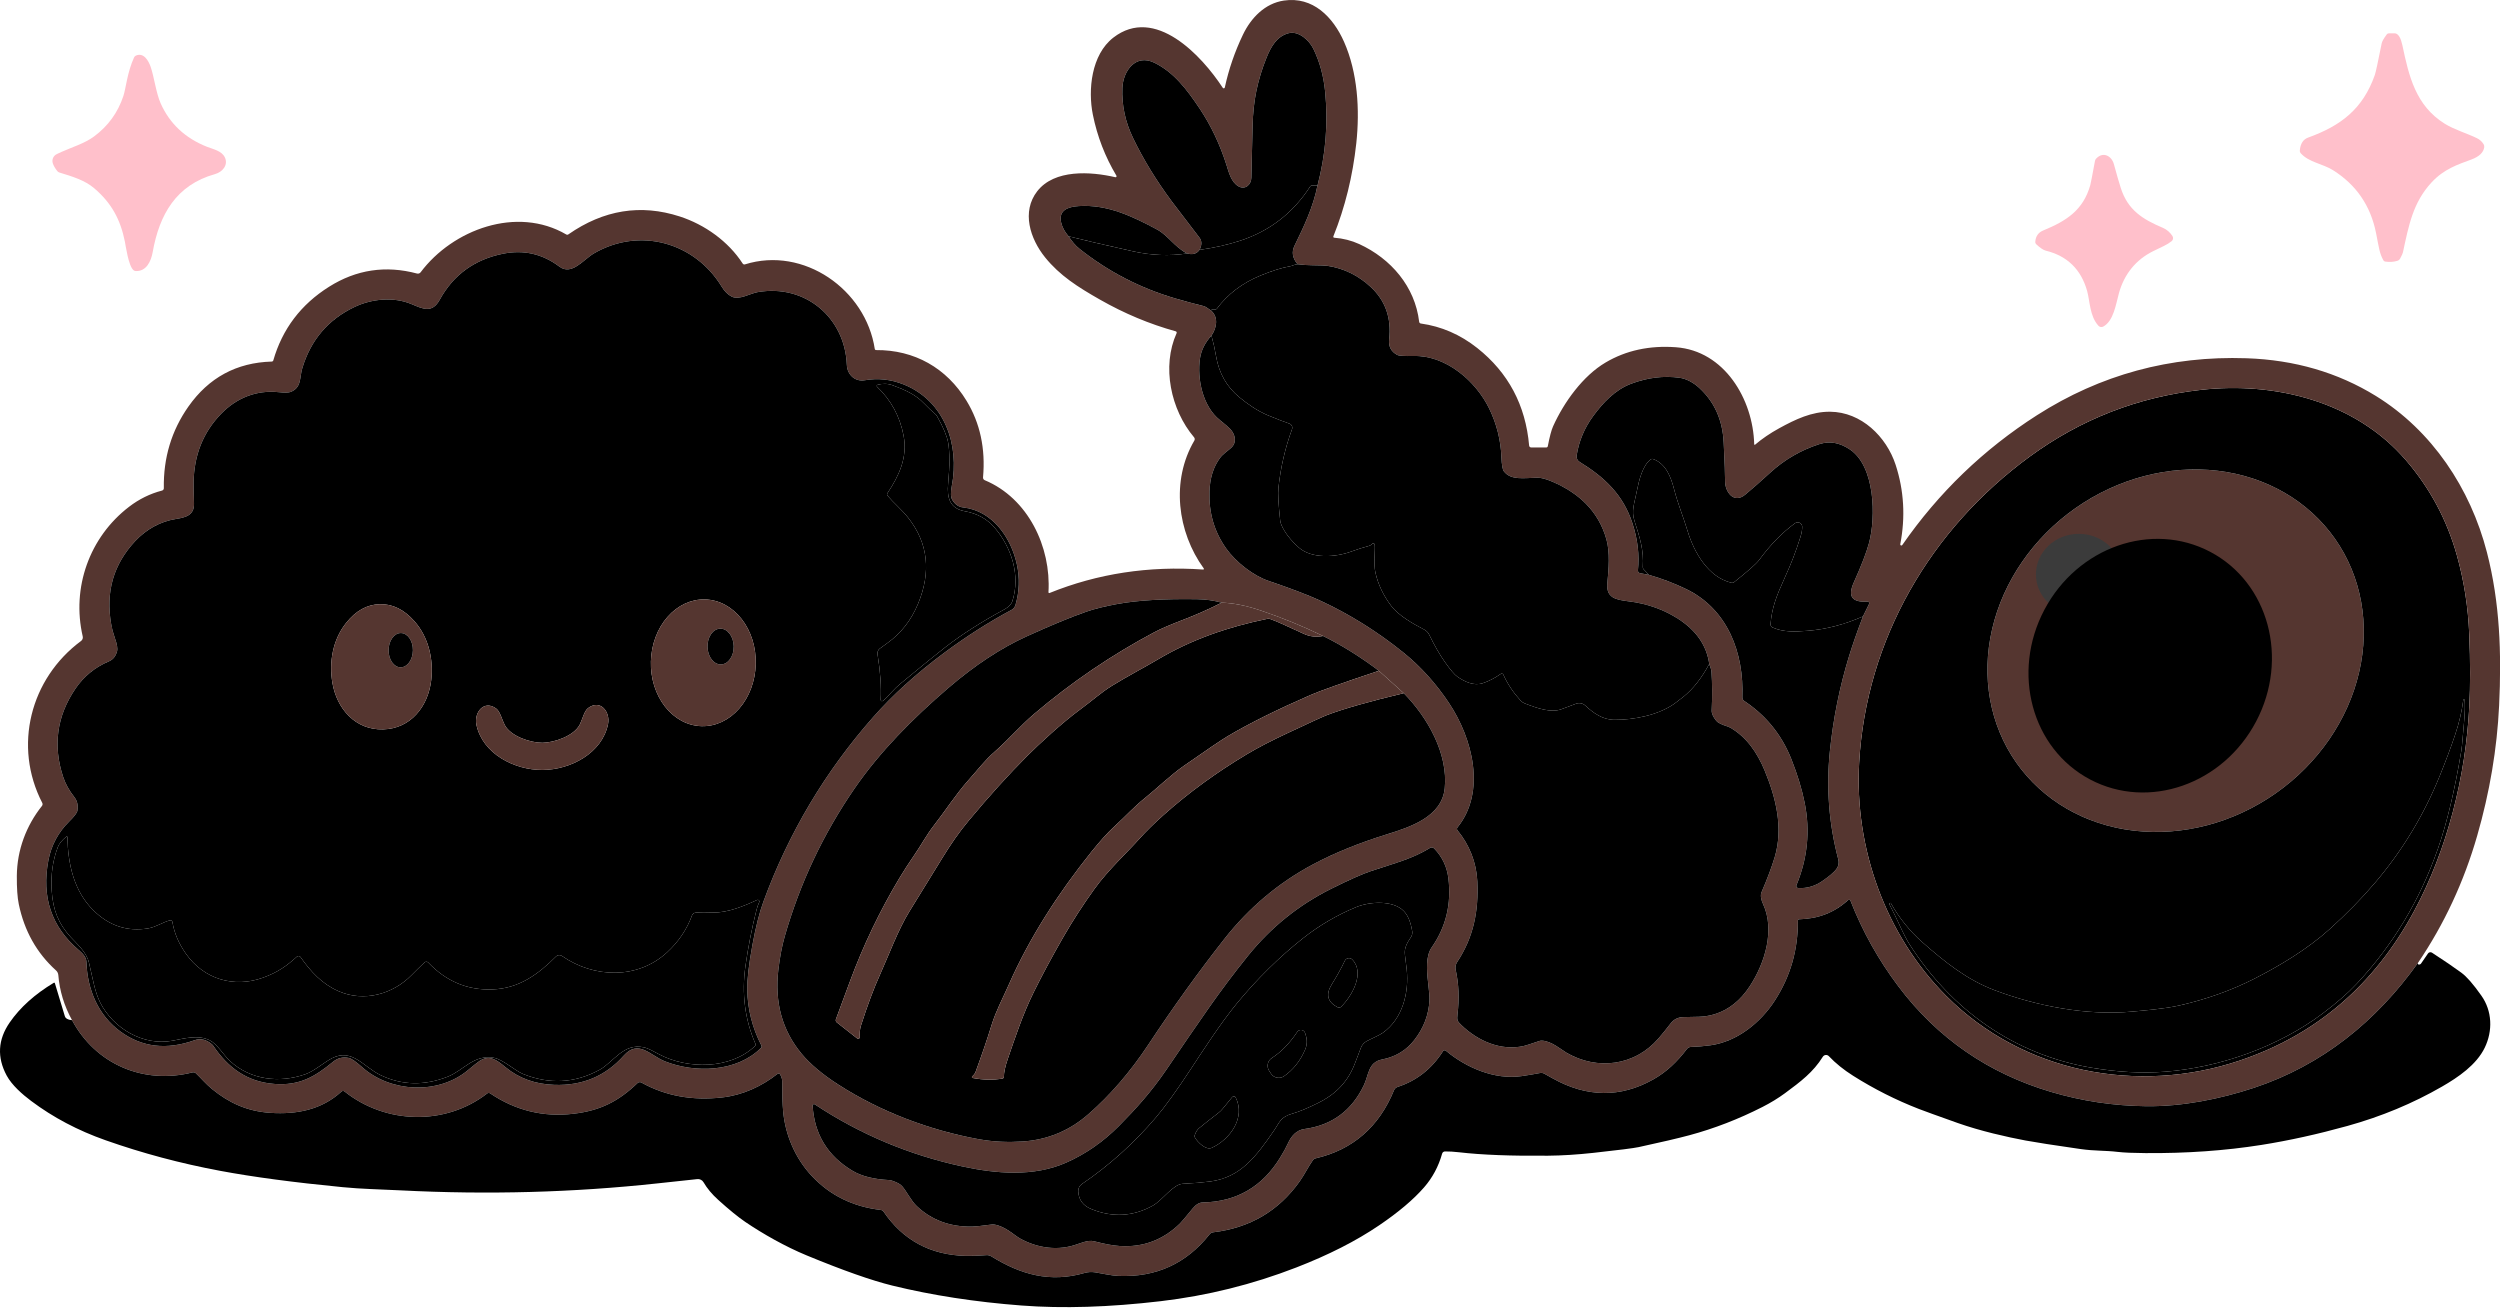 <svg width="1049" height="549" viewBox="0 0 1049 549" fill="none" xmlns="http://www.w3.org/2000/svg">
<g clip-path="url(#clip0_39_4775)">
<path d="M870.861 213.227C888.59 200.766 910.023 195.116 930.443 197.521C950.862 199.926 968.597 210.188 979.744 226.049C990.892 241.911 994.54 262.074 989.886 282.101C985.232 302.127 972.656 320.379 954.926 332.84C937.196 345.3 915.763 350.95 895.344 348.545C874.925 346.14 857.19 335.878 846.042 320.017C834.895 304.155 831.246 283.993 835.901 263.966C840.555 243.939 853.131 225.687 870.861 213.227ZM868.477 238.772C865.618 245.973 866.248 253.319 873.444 255.023C878.558 256.237 883.935 252.74 887.731 248.851C886.926 248.949 886.104 249.001 885.269 249.001C877.617 249.001 871.081 244.756 868.477 238.772Z" fill="#553630"/>
<path d="M816.612 417.862C791.392 392.562 778.072 356.122 780.102 320.082C783.032 268.242 810.092 221.952 851.792 191.502C873.172 175.882 897.105 166.575 923.592 163.582C954.352 160.102 988.182 168.332 1009.45 193.022C1019.57 204.762 1026.73 218.112 1030.92 233.072C1033.9 243.679 1035.62 254.692 1036.09 266.112C1036.57 277.479 1036.57 287.642 1036.11 296.602C1034.6 325.822 1026.91 356.472 1012.92 382.382C996.175 413.409 971.755 434.302 939.662 445.062C896.982 459.382 848.802 450.142 816.612 417.862ZM979.743 226.048C968.595 210.187 950.861 199.925 930.441 197.52C910.021 195.115 888.589 200.764 870.859 213.225C853.129 225.686 840.554 243.938 835.899 263.965C831.245 283.992 834.893 304.154 846.041 320.016C857.189 335.877 874.923 346.139 895.343 348.544C915.762 350.949 937.195 345.3 954.925 332.839C972.655 320.378 985.23 302.126 989.884 282.099C994.539 262.072 990.891 241.91 979.743 226.048ZM792.942 378.942C792.897 378.956 792.857 378.979 792.822 379.011C792.788 379.042 792.761 379.08 792.742 379.123C792.724 379.166 792.716 379.212 792.717 379.259C792.719 379.305 792.731 379.351 792.752 379.392C794.232 382.199 795.625 385.029 796.932 387.882C798.672 391.689 800.112 394.479 801.252 396.252C818.792 423.662 844.852 442.352 877.282 447.962C888.335 449.869 898.728 450.445 908.462 449.692C931.082 447.932 955.742 439.432 974.622 425.222C980.462 420.829 985.202 416.692 988.842 412.812C1003.97 396.692 1015.32 377.859 1022.88 356.312C1026.71 345.419 1029.99 331.749 1032.72 315.302C1032.96 313.895 1033.18 311.759 1033.4 308.892C1033.74 304.372 1034.52 298.772 1034.18 293.772C1034.18 293.692 1034.15 293.616 1034.1 293.558C1034.04 293.501 1033.97 293.468 1033.89 293.467C1033.81 293.466 1033.73 293.496 1033.67 293.551C1033.62 293.607 1033.58 293.683 1033.58 293.762C1033 298.469 1031.85 303.345 1030.14 308.392C1028.4 313.579 1026.29 319.219 1023.82 325.312C1017.09 341.932 1008.02 356.942 996.622 370.342C991.008 376.942 984.632 383.459 977.492 389.892C968.162 398.292 956.562 405.242 945.932 410.662C936.365 415.535 925.909 419.272 914.562 421.872C908.052 423.362 899.162 424.042 894.592 424.472C875.662 426.272 854.362 422.072 836.972 415.502C825.362 411.122 816.102 403.702 806.642 395.372C801.328 390.692 796.908 385.212 793.382 378.932C793.365 378.903 793.34 378.881 793.309 378.868C793.278 378.855 793.244 378.853 793.212 378.862L792.942 378.942Z" fill="black"/>
<path d="M1014.56 404.062C997.092 428.532 974.362 446.962 945.712 456.462C931.512 461.172 915.552 464.332 900.642 464.172C886.949 464.019 873.606 462.016 860.612 458.162C834.272 450.342 812.936 435.602 796.602 413.942C788.196 402.789 781.486 390.799 776.472 377.972C776.433 377.872 776.37 377.782 776.288 377.711C776.206 377.64 776.108 377.591 776.002 377.566C775.896 377.542 775.785 377.543 775.679 377.57C775.573 377.597 775.474 377.65 775.392 377.722C769.812 382.856 762.996 385.526 754.942 385.732C754.79 385.738 754.646 385.801 754.542 385.91C754.437 386.018 754.38 386.163 754.382 386.312C754.496 398.472 751.296 409.616 744.782 419.742C738.752 429.132 728.852 437.092 717.632 438.612C714.699 439.006 711.996 439.232 709.522 439.292C709.191 439.302 708.867 439.385 708.573 439.535C708.279 439.686 708.022 439.9 707.822 440.162C703.742 445.502 699.322 449.792 693.612 452.982C679.872 460.662 665.839 460.496 651.512 452.482C649.266 451.229 648.069 450.562 647.922 450.482C647.405 450.211 646.809 450.122 646.232 450.232C643.672 450.732 641.049 451.172 638.362 451.552C627.172 453.162 615.162 447.972 606.672 440.872C606.587 440.801 606.488 440.749 606.381 440.719C606.274 440.689 606.161 440.682 606.052 440.699C605.942 440.716 605.837 440.757 605.744 440.818C605.651 440.878 605.572 440.959 605.512 441.052C600.786 448.472 594.426 453.479 586.432 456.072C586.094 456.182 585.784 456.365 585.523 456.608C585.262 456.852 585.057 457.15 584.922 457.482C578.609 472.876 567.662 482.392 552.082 486.032C551.587 486.148 551.152 486.44 550.862 486.852C548.972 489.522 547.362 492.862 545.362 495.682C536.569 508.082 524.466 515.212 509.052 517.072C508.443 517.15 507.89 517.462 507.512 517.942C497.819 530.196 485.099 536.009 469.352 535.382C466.392 535.272 462.342 534.322 459.522 533.872C458.014 533.635 456.475 533.731 455.012 534.152C440.662 538.302 428.352 534.842 415.972 527.172C415.362 526.789 414.64 526.61 413.912 526.662C410.379 526.929 407.459 527.032 405.152 526.972C390.359 526.572 378.886 520.376 370.732 508.382C370.6 508.191 370.429 508.03 370.231 507.911C370.033 507.792 369.811 507.717 369.582 507.692C357.909 506.332 348.256 501.579 340.622 493.432C333.612 485.962 329.492 476.082 328.612 466.402C328.332 463.342 328.199 459.092 328.212 453.652C328.212 452.819 327.922 451.879 327.342 450.832C327.288 450.738 327.215 450.657 327.128 450.594C327.04 450.531 326.94 450.487 326.834 450.466C326.729 450.445 326.621 450.448 326.517 450.473C326.413 450.498 326.316 450.546 326.232 450.612C319.502 455.892 311.582 459.512 303.062 460.482C290.496 461.922 279.189 459.842 269.142 454.242C268.884 454.098 268.586 454.04 268.293 454.078C267.999 454.116 267.726 454.247 267.512 454.452C259.482 462.142 251.902 466.002 240.632 467.332C228.012 468.832 216.359 465.982 205.672 458.782C205.483 458.657 205.26 458.594 205.034 458.601C204.808 458.608 204.591 458.685 204.412 458.822C186.742 472.472 161.782 471.712 144.542 457.962C144.362 457.82 144.137 457.747 143.908 457.756C143.679 457.765 143.46 457.856 143.292 458.012C135.002 465.612 124.642 467.692 113.422 466.952C103.692 466.302 96.072 462.752 88.972 456.962C86.352 454.832 84.202 452.242 82.192 450.352C82.002 450.174 81.77 450.047 81.519 449.983C81.267 449.918 81.003 449.918 80.752 449.982C60.302 455.192 40.132 446.592 30.222 428.052C26.916 422.039 24.999 415.736 24.472 409.142C24.408 408.39 24.061 407.693 23.502 407.192C15.409 399.879 10.202 390.609 7.882 379.382C7.302 376.589 7.029 372.639 7.062 367.532C7.142 356.662 11.032 346.412 17.602 338.172C17.745 337.993 17.833 337.777 17.856 337.55C17.879 337.323 17.836 337.095 17.732 336.892C5.462 313.132 12.662 284.762 34.012 268.952C34.301 268.738 34.521 268.444 34.645 268.107C34.77 267.769 34.793 267.403 34.712 267.052C29.972 246.592 37.522 225.382 54.162 212.642C58.382 209.409 62.992 207.142 67.992 205.842C68.21 205.784 68.402 205.656 68.537 205.476C68.673 205.297 68.745 205.077 68.742 204.852C68.529 192.106 71.966 180.689 79.052 170.602C87.606 158.436 99.266 152.139 114.032 151.712C114.181 151.706 114.324 151.655 114.441 151.565C114.558 151.475 114.642 151.352 114.682 151.212C118.469 138.046 126.272 127.746 138.092 120.312C149.526 113.112 161.819 111.266 174.972 114.772C175.251 114.846 175.544 114.836 175.815 114.743C176.085 114.65 176.321 114.48 176.492 114.252C189.962 96.292 216.892 86.282 237.612 98.392C237.748 98.468 237.901 98.504 238.055 98.496C238.208 98.489 238.356 98.439 238.482 98.352C253.282 88.046 268.852 85.536 285.192 90.822C295.752 94.242 305.622 101.292 311.632 110.592C311.733 110.745 311.881 110.861 312.052 110.923C312.224 110.984 312.41 110.988 312.582 110.932C337.152 103.202 363.302 121.472 367.062 146.472C367.081 146.589 367.141 146.695 367.23 146.772C367.32 146.849 367.434 146.892 367.552 146.892C383.672 146.762 397.212 154.412 405.572 168.192C411.252 177.539 413.556 188.246 412.482 200.312C412.459 200.559 412.515 200.807 412.643 201.019C412.771 201.231 412.963 201.397 413.192 201.492C431.412 209.072 441.092 229.512 439.932 248.492C439.93 248.55 439.942 248.607 439.967 248.658C439.992 248.71 440.029 248.754 440.075 248.787C440.121 248.82 440.174 248.84 440.23 248.847C440.285 248.853 440.341 248.844 440.392 248.822C460.559 240.669 482.052 237.389 504.872 238.982C504.924 238.984 504.976 238.972 505.021 238.946C505.066 238.92 505.104 238.882 505.128 238.837C505.153 238.791 505.165 238.739 505.162 238.687C505.159 238.635 505.142 238.585 505.112 238.542C493.972 223.182 491.282 201.652 501.142 184.872C501.269 184.662 501.326 184.417 501.306 184.172C501.287 183.926 501.191 183.692 501.032 183.502C491.232 171.932 487.392 153.782 493.702 139.792C493.735 139.72 493.752 139.641 493.751 139.561C493.75 139.481 493.732 139.402 493.698 139.329C493.664 139.256 493.615 139.191 493.553 139.138C493.492 139.085 493.42 139.046 493.342 139.022C482.382 135.989 471.786 131.556 461.552 125.722C452.232 120.412 444.692 115.632 438.522 107.992C432.222 100.182 428.552 88.812 435.232 80.232C442.452 70.972 457.592 71.942 467.992 74.362C468.074 74.38 468.159 74.373 468.237 74.343C468.315 74.313 468.383 74.261 468.432 74.193C468.481 74.125 468.509 74.044 468.512 73.961C468.516 73.877 468.495 73.794 468.452 73.722C463.706 65.789 460.409 57.256 458.562 48.122C456.462 37.742 457.892 22.982 467.132 15.802C484.632 2.232 504.252 23.332 513.082 36.862C513.133 36.939 513.206 36.999 513.291 37.035C513.376 37.071 513.47 37.081 513.56 37.063C513.651 37.046 513.734 37.003 513.801 36.939C513.867 36.875 513.913 36.792 513.932 36.702C515.579 29.082 518.116 21.699 521.542 14.552C524.932 7.472 530.782 1.422 538.692 0.242C550.882 -1.578 559.342 7.112 563.962 17.552C569.672 30.452 570.622 46.042 569.102 60.102C567.602 73.922 564.392 86.952 559.472 99.192C559.449 99.251 559.439 99.314 559.444 99.377C559.449 99.44 559.469 99.5 559.502 99.554C559.536 99.608 559.581 99.653 559.635 99.685C559.689 99.718 559.749 99.738 559.812 99.742C563.586 100.036 567.096 100.926 570.342 102.412C583.642 108.522 593.742 120.252 595.482 135.032C595.503 135.21 595.581 135.377 595.706 135.505C595.831 135.634 595.995 135.717 596.172 135.742C604.839 136.956 612.736 140.386 619.862 146.032C632.889 156.366 640.142 170.012 641.622 186.972C641.642 187.186 641.741 187.385 641.898 187.529C642.055 187.673 642.26 187.753 642.472 187.752H648.842C648.986 187.753 649.126 187.703 649.237 187.612C649.348 187.521 649.424 187.394 649.452 187.252C650.226 183.239 650.966 180.452 651.672 178.892C656.242 168.742 664.202 157.702 673.712 152.102C682.292 147.036 692.112 144.902 703.172 145.702C723.612 147.172 735.602 167.592 736.062 186.412C736.063 186.456 736.076 186.499 736.1 186.535C736.125 186.571 736.159 186.6 736.198 186.618C736.238 186.636 736.282 186.642 736.326 186.636C736.369 186.629 736.409 186.611 736.442 186.582C739.356 184.096 742.722 181.802 746.542 179.702C753.422 175.932 760.182 172.702 767.882 172.762C781.012 172.852 791.552 183.232 795.412 195.052C798.912 205.812 799.559 216.916 797.352 228.362C797.332 228.466 797.348 228.574 797.398 228.667C797.447 228.761 797.527 228.834 797.625 228.875C797.722 228.916 797.831 228.922 797.933 228.893C798.034 228.863 798.122 228.799 798.182 228.712C813.416 206.746 832.262 188.582 854.722 174.222C881.342 157.202 910.646 149.236 942.632 150.322C962.826 151.009 980.929 156.289 996.942 166.162C1020.45 180.672 1036.58 204.902 1043.5 231.702C1048.98 252.902 1049.68 274.232 1048.63 296.062C1047.76 314.196 1044.69 332.409 1039.42 350.702C1033.86 370.009 1025.58 387.796 1014.56 404.062ZM503.302 104.852C502.129 106.506 500.389 107.006 498.082 106.352C492.872 103.662 490.062 98.742 485.482 96.292C474.992 90.662 464.572 85.722 452.692 86.472C448.232 86.752 444.032 88.142 445.262 93.392C445.722 95.372 446.752 97.289 448.352 99.142C449.886 101.422 451.352 103.122 452.752 104.242C464.819 113.876 478.306 120.876 493.212 125.242C497.099 126.382 501.016 127.442 504.962 128.422C505.425 128.541 505.865 128.741 506.262 129.012L508.102 130.282C511.432 133.092 510.512 137.662 508.322 140.802C505.636 143.749 504.032 146.956 503.512 150.422C502.242 158.922 504.642 170.502 511.812 176.232C514.126 178.079 515.596 179.346 516.222 180.032C518.342 182.322 519.062 185.632 516.622 187.872C515.152 189.222 513.152 190.482 511.922 192.152C509.162 195.879 507.686 200.556 507.492 206.182C507.192 215.196 509.542 223.202 514.542 230.202C518.682 235.992 525.952 241.582 532.092 243.672C541.686 246.939 548.982 249.726 553.982 252.032C566.269 257.706 577.909 264.976 588.902 273.842C596.102 279.649 602.466 286.696 607.992 294.982C617.862 309.762 623.712 332.142 611.572 347.162C611.428 347.341 611.349 347.563 611.349 347.792C611.349 348.022 611.428 348.244 611.572 348.422C616.482 354.402 619.532 361.822 619.892 369.842C620.452 382.272 618.382 393.152 611.392 403.732C611.088 404.195 610.88 404.713 610.778 405.257C610.677 405.802 610.685 406.361 610.802 406.902C612.122 412.916 612.376 419.149 611.562 425.602C611.262 428.042 611.522 428.512 613.142 430.082C620.092 436.812 629.812 441.092 639.412 438.892C640.212 438.712 642.386 438.016 645.932 436.802C646.283 436.683 646.653 436.633 647.022 436.652C651.132 436.882 655.112 440.482 657.452 441.822C670.362 449.222 685.932 447.202 695.832 435.802C697.479 433.909 699.196 431.796 700.982 429.462C702.289 427.762 704.009 426.869 706.142 426.782C710.982 426.582 714.802 427.002 719.382 425.592C725.349 423.766 730.302 419.822 734.242 413.762C740.682 403.882 744.762 390.122 739.822 379.432C739.032 377.732 738.512 375.822 739.142 374.362C741.542 368.816 743.386 363.909 744.672 359.642C748.342 347.462 745.192 334.772 740.442 323.302C737.342 315.822 732.842 309.242 725.992 305.302C725.667 305.116 725.321 304.965 724.962 304.852C722.382 304.046 720.776 303.246 720.142 302.452C718.802 300.786 718.162 299.329 718.222 298.082C718.502 292.189 718.472 286.782 718.132 281.862C718.079 281.122 717.769 280.036 717.202 278.602C716.122 270.942 711.862 264.682 704.422 259.822C698.169 255.749 691.116 253.242 683.262 252.302C677.822 251.642 673.852 250.762 674.442 244.702C675.032 238.592 675.592 231.832 674.062 226.352C670.742 214.472 662.432 206.852 651.402 202.122C648.709 200.969 646.606 200.409 645.092 200.442C639.252 200.572 634.022 201.592 631.052 197.802C630.472 197.069 630.119 195.066 629.992 191.792C629.719 184.679 627.999 177.869 624.832 171.362C619.292 160.002 606.832 149.062 593.172 149.372C589.306 149.459 587.006 149.309 586.272 148.922C583.686 147.529 582.559 145.356 582.892 142.402C583.886 133.529 581.349 126.239 575.282 120.532C570.042 115.612 563.966 112.619 557.052 111.552C556.106 111.412 554.009 111.329 550.762 111.302C548.589 111.289 546.492 111.146 544.472 110.872C542.326 108.326 541.889 105.749 543.162 103.142C547.192 94.892 551.002 86.892 552.822 77.832C556.242 64.939 557.316 51.872 556.042 38.632C555.396 31.946 553.736 25.879 551.062 20.432C549.352 16.952 544.892 12.742 540.542 13.972C535.722 15.332 533.342 19.502 531.442 24.192C529.569 28.812 528.146 33.469 527.172 38.162C526.266 42.529 525.739 47.366 525.592 52.672C525.499 55.919 525.326 63.226 525.072 74.592C525.012 77.452 522.552 79.732 519.752 78.232C516.612 76.552 515.542 72.102 514.722 69.522C511.922 60.662 508.132 52.662 503.352 45.522C497.922 37.402 492.502 30.292 484.352 26.312C476.462 22.462 471.242 29.812 470.952 36.922C470.659 44.102 472.146 51.089 475.412 57.882C479.732 66.856 485.166 75.746 491.712 84.552C493.826 87.386 497.686 92.442 503.292 99.722C504.359 101.109 504.362 102.819 503.302 104.852ZM319.312 439.712C319.446 439.579 319.534 439.407 319.563 439.222C319.591 439.036 319.56 438.847 319.472 438.682C315.659 431.242 313.682 423.446 313.542 415.292C313.469 411.012 314.189 404.769 315.702 396.562C317.096 389.009 318.642 382.922 320.342 378.302C330.889 349.562 346.206 323.796 366.292 301.002C374.559 291.622 384.479 282.632 396.052 274.032C405.439 267.059 414.886 261.029 424.392 255.942C425.212 255.5 425.824 254.748 426.092 253.852C427.732 248.259 427.932 242.599 426.692 236.872C424.252 225.612 416.462 214.282 404.152 212.922C402.219 212.709 400.689 211.639 399.562 209.712C398.902 208.572 398.832 206.676 399.352 204.022C402.802 186.452 396.192 168.082 379.102 161.282C373.789 159.169 368.372 158.592 362.852 159.552C358.792 160.262 355.502 157.262 355.332 153.112C354.522 133.132 337.722 119.092 317.882 122.582C314.732 123.142 310.082 126.042 307.022 124.452C305.396 123.612 304.012 122.249 302.872 120.362C291.532 101.702 268.462 95.152 249.252 106.302C244.852 108.852 239.892 115.762 234.742 111.882C227.616 106.509 219.712 104.706 211.032 106.472C199.079 108.906 190.242 115.332 184.522 125.752C181.282 131.662 177.342 129.552 172.542 127.552C165.032 124.422 155.862 125.432 148.792 128.792C137.706 134.066 130.382 142.662 126.822 154.582C125.652 158.472 126.612 162.652 121.902 164.472C121.062 164.792 119.386 164.819 116.872 164.552C107.802 163.592 99.342 166.872 92.782 173.632C85.289 181.352 81.439 190.932 81.232 202.372C81.199 204.179 81.259 207.092 81.412 211.112C81.612 216.262 77.822 217.132 73.782 217.772C67.232 218.812 61.372 222.102 56.752 227.022C47.619 236.776 44.256 248.406 46.662 261.912C47.016 263.892 47.536 265.856 48.222 267.802C49.122 270.329 49.422 272.149 49.122 273.262C48.556 275.362 47.426 276.769 45.732 277.482C39.839 279.969 35.129 283.822 31.602 289.042C23.842 300.536 22.146 312.866 26.512 326.032C27.452 328.886 29.019 331.712 31.212 334.512C32.412 336.039 32.836 337.912 32.482 340.132C32.336 341.066 31.199 342.576 29.072 344.662C24.459 349.196 21.539 354.636 20.312 360.982C17.359 376.349 21.582 388.889 32.982 398.602C34.672 400.042 36.182 401.602 36.252 403.562C36.642 415.192 41.162 426.002 50.562 432.862C59.602 439.456 69.959 440.662 81.632 436.482C84.126 435.589 86.572 436.172 88.972 438.232C89.151 438.385 89.31 438.563 89.442 438.762C95.702 448.102 103.752 453.952 115.122 454.822C125.612 455.622 132.102 451.832 139.772 445.512C141.646 443.966 143.822 443.429 146.302 443.902C147.409 444.109 149.262 445.379 151.862 447.712C163.852 458.482 183.932 459.412 196.332 449.062C198.659 447.116 200.252 445.849 201.112 445.262C205.312 442.382 208.232 444.622 212.112 447.812C217.779 452.479 224.622 454.946 232.642 455.212C244.396 455.606 254.082 451.526 261.702 442.972C267.932 435.962 272.832 442.902 279.022 445.352C291.662 450.362 309.102 449.912 319.312 439.712ZM691.882 241.212C697.176 242.726 702.349 244.696 707.402 247.122C724.962 255.552 731.822 273.982 731.092 292.622C731.083 292.92 731.15 293.214 731.287 293.478C731.423 293.743 731.625 293.968 731.872 294.132C741.019 300.192 747.619 308.339 751.672 318.572C754.252 325.092 756.116 331.222 757.262 336.962C759.609 348.722 758.446 360.219 753.772 371.452C753.721 371.579 753.701 371.716 753.714 371.852C753.726 371.988 753.771 372.12 753.844 372.235C753.918 372.35 754.017 372.447 754.135 372.516C754.253 372.585 754.386 372.625 754.522 372.632C758.236 372.819 761.636 371.822 764.722 369.642C766.802 368.172 769.172 366.472 770.572 364.612C770.995 364.055 771.286 363.409 771.421 362.723C771.556 362.036 771.533 361.328 771.352 360.652C767.406 345.759 766.226 330.606 767.812 315.192C769.219 301.539 771.886 288.306 775.812 275.492C777.266 270.739 779.229 265.122 781.702 258.642L784.282 253.372C784.329 253.272 784.35 253.162 784.342 253.051C784.334 252.941 784.298 252.835 784.238 252.743C784.177 252.651 784.094 252.577 783.997 252.528C783.9 252.479 783.791 252.456 783.682 252.462C777.302 252.762 775.092 250.572 777.872 244.362C781.039 237.316 783.152 231.839 784.212 227.932C787.212 216.922 786.772 195.572 776.142 188.542C772.102 185.872 767.972 184.882 763.382 186.362C755.582 188.889 748.682 192.909 742.682 198.422C738.836 201.949 735.382 204.986 732.322 207.532C727.482 211.562 723.802 206.362 723.842 201.862C723.862 199.509 723.666 194.109 723.252 185.662C722.792 176.196 719.336 168.526 712.882 162.652C710.652 160.612 707.662 158.912 704.742 158.512C698.049 157.599 691.282 158.432 684.442 161.012C677.742 163.532 672.722 168.832 668.532 174.532C664.852 179.526 662.529 185.056 661.562 191.122C661.476 191.643 661.548 192.178 661.769 192.659C661.99 193.139 662.35 193.545 662.802 193.822C673.172 200.182 681.002 207.482 684.912 219.382C687.179 226.269 687.966 232.922 687.272 239.342C687.245 239.608 687.318 239.875 687.477 240.089C687.636 240.304 687.87 240.451 688.132 240.502L691.882 241.212ZM816.612 417.862C848.802 450.142 896.982 459.382 939.662 445.062C971.756 434.302 996.176 413.409 1012.92 382.382C1026.91 356.472 1034.6 325.822 1036.11 296.602C1036.57 287.642 1036.57 277.479 1036.09 266.112C1035.62 254.692 1033.9 243.679 1030.92 233.072C1026.73 218.112 1019.57 204.762 1009.45 193.022C988.182 168.332 954.352 160.102 923.592 163.582C897.106 166.576 873.172 175.882 851.792 191.502C810.092 221.952 783.032 268.242 780.102 320.082C778.072 356.122 791.392 392.562 816.612 417.862ZM589.012 290.862L578.572 281.462C570.726 275.542 562.922 270.676 555.162 266.862C546.622 262.722 537.852 259.139 528.852 256.112C522.859 254.099 517.452 253.022 512.632 252.882C509.326 251.969 505.909 251.486 502.382 251.432C488.469 251.206 477.226 251.886 468.652 253.472C463.399 254.446 459.082 255.522 455.702 256.702C449.169 258.996 440.862 262.436 430.782 267.022C419.936 271.956 408.979 279.172 397.912 288.672C382.802 301.652 369.122 315.512 358.502 330.942C345.396 349.996 335.649 370.672 329.262 392.972C328.109 396.999 327.222 401.642 326.602 406.902C324.982 420.602 328.222 432.342 336.322 442.122C339.922 446.469 345.079 450.802 351.792 455.122C369.482 466.502 390.112 474.252 410.572 477.992C416.982 479.162 423.132 479.362 429.082 478.972C439.502 478.286 448.676 474.489 456.602 467.582C465.849 459.529 474.262 449.776 481.842 438.322C492.449 422.309 503.079 407.532 513.732 393.992C524.092 380.826 536.496 370.392 550.942 362.692C559.856 357.946 570.139 353.759 581.792 350.132C591.592 347.082 605.002 342.802 606.212 330.732C607.652 316.312 599.082 301.082 589.012 290.862ZM340.982 463.892C341.716 475.952 347.312 485.089 357.772 491.302C361.506 493.529 366.592 494.816 373.032 495.162C373.464 495.189 373.888 495.273 374.292 495.412C376.319 496.092 377.702 496.832 378.442 497.632C380.282 499.642 382.242 503.792 384.682 506.092C390.916 511.972 398.659 514.839 407.912 514.692C409.186 514.672 411.926 514.379 416.132 513.812C416.51 513.766 416.891 513.773 417.262 513.832C421.862 514.592 425.672 518.382 428.052 519.702C435.452 523.802 444.182 524.982 452.132 522.032C454.072 521.319 455.619 520.882 456.772 520.722C457.598 520.61 458.434 520.661 459.232 520.872C463.506 521.999 467.052 522.652 469.872 522.832C479.626 523.452 488.049 520.292 495.142 513.352C495.709 512.799 497.462 510.726 500.402 507.132C501.789 505.439 503.202 504.579 504.642 504.552C518.789 504.266 529.612 498.016 537.112 485.802C538.606 483.376 539.692 481.396 540.372 479.862C541.832 476.592 544.052 474.182 547.302 473.742C558.882 472.176 567.222 466.019 572.322 455.272C574.312 451.092 574.082 445.692 579.852 444.572C585.526 443.472 590.059 440.746 593.452 436.392C597.359 431.372 599.476 425.836 599.802 419.782C599.876 418.516 599.676 415.932 599.202 412.032C598.582 406.922 598.292 401.042 600.712 397.572C606.732 388.959 609.072 379.266 607.732 368.492C607.139 363.666 605.146 359.502 601.752 356.002C601.537 355.78 601.253 355.638 600.946 355.598C600.639 355.558 600.327 355.623 600.062 355.782C592.542 360.342 586.222 361.872 575.272 365.502C571.632 366.709 566.036 369.199 558.482 372.972C544.916 379.752 533.332 389.082 523.732 400.962C511.462 416.162 503.682 427.962 489.302 449.002C483.082 458.102 476.722 465.202 469.382 472.592C462.849 479.152 455.509 484.236 447.362 487.842C433.672 493.892 417.912 492.492 403.782 489.432C381.436 484.606 360.796 475.922 341.862 463.382C341.774 463.325 341.671 463.293 341.566 463.29C341.461 463.288 341.357 463.314 341.266 463.367C341.174 463.42 341.1 463.497 341.05 463.59C341 463.682 340.976 463.787 340.982 463.892Z" fill="#553630"/>
<path d="M552.822 77.832L550.532 77.812C550.38 77.809 550.228 77.845 550.094 77.917C549.959 77.988 549.845 78.094 549.762 78.222C542.582 89.369 532.756 96.972 520.282 101.032C515.169 102.699 509.509 103.972 503.302 104.852C504.362 102.819 504.359 101.109 503.292 99.722C497.686 92.442 493.826 87.386 491.712 84.552C485.166 75.746 479.732 66.856 475.412 57.882C472.146 51.089 470.659 44.102 470.952 36.922C471.242 29.812 476.462 22.462 484.352 26.312C492.502 30.292 497.922 37.402 503.352 45.522C508.132 52.662 511.922 60.662 514.722 69.522C515.542 72.102 516.612 76.552 519.752 78.232C522.552 79.732 525.012 77.452 525.072 74.592C525.326 63.226 525.499 55.919 525.592 52.672C525.739 47.366 526.266 42.529 527.172 38.162C528.146 33.469 529.569 28.812 531.442 24.192C533.342 19.502 535.722 15.332 540.542 13.972C544.892 12.742 549.352 16.952 551.062 20.432C553.736 25.879 555.396 31.946 556.042 38.632C557.316 51.872 556.242 64.939 552.822 77.832Z" fill="black"/>
<path d="M552.822 77.832C551.002 86.892 547.192 94.892 543.162 103.142C541.888 105.749 542.325 108.326 544.472 110.872C543.925 110.906 543.382 111.029 542.842 111.242C542.162 111.516 541.632 111.682 541.252 111.742C537.912 112.316 533.798 113.606 528.912 115.612C521.252 118.759 515.142 123.402 510.582 129.542C510.497 129.657 510.384 129.747 510.254 129.804C510.124 129.86 509.981 129.88 509.842 129.862C508.842 129.742 508.262 129.882 508.102 130.282L506.262 129.012C505.865 128.741 505.425 128.541 504.962 128.422C501.015 127.442 497.098 126.382 493.212 125.242C478.305 120.876 464.818 113.876 452.752 104.242C451.352 103.122 449.885 101.422 448.352 99.142C454.005 100.576 463.058 102.686 475.512 105.472C483.238 107.192 490.762 107.486 498.082 106.352C500.388 107.006 502.128 106.506 503.302 104.852C509.508 103.972 515.168 102.699 520.282 101.032C532.755 96.972 542.582 89.369 549.762 78.222C549.844 78.094 549.958 77.988 550.093 77.916C550.228 77.845 550.379 77.809 550.532 77.812L552.822 77.832Z" fill="black"/>
<path d="M498.082 106.352C490.762 107.485 483.239 107.192 475.512 105.472C463.059 102.685 454.005 100.575 448.352 99.142C446.752 97.289 445.722 95.372 445.262 93.392C444.032 88.142 448.232 86.752 452.692 86.472C464.572 85.722 474.992 90.662 485.482 96.292C490.062 98.742 492.872 103.662 498.082 106.352Z" fill="black"/>
<path d="M319.312 439.712C309.102 449.912 291.662 450.362 279.022 445.352C272.832 442.902 267.932 435.962 261.702 442.972C254.082 451.526 244.395 455.606 232.642 455.212C224.622 454.946 217.779 452.479 212.112 447.812C208.232 444.622 205.312 442.382 201.112 445.262C200.252 445.849 198.659 447.116 196.332 449.062C183.932 459.412 163.852 458.482 151.862 447.712C149.262 445.379 147.409 444.109 146.302 443.902C143.822 443.429 141.645 443.966 139.772 445.512C132.102 451.832 125.612 455.622 115.122 454.822C103.752 453.952 95.702 448.102 89.442 438.762C89.309 438.563 89.151 438.385 88.972 438.232C86.572 436.172 84.125 435.589 81.632 436.482C69.959 440.662 59.602 439.456 50.562 432.862C41.162 426.002 36.642 415.192 36.252 403.562C36.182 401.602 34.672 400.042 32.982 398.602C21.582 388.889 17.359 376.349 20.312 360.982C21.539 354.636 24.459 349.196 29.072 344.662C31.199 342.576 32.335 341.066 32.482 340.132C32.835 337.912 32.412 336.039 31.212 334.512C29.019 331.712 27.452 328.886 26.512 326.032C22.145 312.866 23.842 300.536 31.602 289.042C35.129 283.822 39.839 279.969 45.732 277.482C47.425 276.769 48.555 275.362 49.122 273.262C49.422 272.149 49.122 270.329 48.222 267.802C47.535 265.856 47.015 263.892 46.662 261.912C44.255 248.406 47.619 236.776 56.752 227.022C61.372 222.102 67.232 218.812 73.782 217.772C77.822 217.132 81.612 216.262 81.412 211.112C81.259 207.092 81.199 204.179 81.232 202.372C81.439 190.932 85.289 181.352 92.782 173.632C99.342 166.872 107.802 163.592 116.872 164.552C119.385 164.819 121.062 164.792 121.902 164.472C126.612 162.652 125.652 158.472 126.822 154.582C130.382 142.662 137.705 134.066 148.792 128.792C155.862 125.432 165.032 124.422 172.542 127.552C177.342 129.552 181.282 131.662 184.522 125.752C190.242 115.332 199.079 108.906 211.032 106.472C219.712 104.706 227.615 106.509 234.742 111.882C239.892 115.762 244.852 108.852 249.252 106.302C268.462 95.152 291.532 101.702 302.872 120.362C304.012 122.249 305.395 123.612 307.022 124.452C310.082 126.042 314.732 123.142 317.882 122.582C337.722 119.092 354.522 133.132 355.332 153.112C355.502 157.262 358.792 160.262 362.852 159.552C368.372 158.592 373.789 159.169 379.102 161.282C396.192 168.082 402.802 186.452 399.352 204.022C398.832 206.676 398.902 208.572 399.562 209.712C400.689 211.639 402.219 212.709 404.152 212.922C416.462 214.282 424.252 225.612 426.692 236.872C427.932 242.599 427.732 248.259 426.092 253.852C425.824 254.748 425.212 255.5 424.392 255.942C414.885 261.029 405.439 267.059 396.052 274.032C384.479 282.632 374.559 291.622 366.292 301.002C346.205 323.796 330.889 349.562 320.342 378.302C318.642 382.922 317.095 389.009 315.702 396.562C314.189 404.769 313.469 411.012 313.542 415.292C313.682 423.446 315.659 431.242 319.472 438.682C319.559 438.847 319.591 439.036 319.562 439.222C319.533 439.407 319.446 439.579 319.312 439.712ZM370.392 294.122C371.132 293.629 372.412 292.356 374.232 290.302C375.245 289.156 376.559 287.912 378.172 286.572C387.112 279.179 393.399 274.079 397.032 271.272C403.792 266.066 411.879 260.902 421.292 255.782C423.192 254.742 424.359 253.559 424.792 252.232C428.232 241.632 424.532 229.732 417.312 221.382C414.165 217.736 410.032 215.452 404.912 214.532C398.622 213.402 397.252 208.992 397.842 202.842C398.549 195.429 398.545 189.699 397.832 185.652C397.359 182.979 395.805 179.302 393.172 174.622C392.973 174.278 392.72 173.974 392.422 173.722C390.989 172.516 389.432 171.039 387.752 169.292C384.182 165.562 380.062 163.732 374.632 161.692C372.372 160.842 370.132 160.932 368.232 161.462C368.148 161.488 368.072 161.534 368.012 161.597C367.951 161.66 367.908 161.738 367.887 161.822C367.865 161.906 367.867 161.993 367.89 162.076C367.914 162.159 367.96 162.233 368.022 162.292C373.909 167.899 377.622 174.759 379.162 182.872C380.872 191.852 377.282 199.582 372.352 206.962C372.25 207.112 372.2 207.292 372.209 207.474C372.218 207.656 372.286 207.831 372.402 207.972C374.822 210.882 378.352 213.782 381.112 217.292C389.432 227.906 390.795 239.932 385.202 253.372C382.335 260.259 378.052 265.742 372.352 269.822C370.785 270.949 369.725 271.719 369.172 272.132C368.81 272.404 368.529 272.768 368.36 273.186C368.191 273.604 368.14 274.059 368.212 274.502C369.385 281.816 369.829 288.196 369.542 293.642C369.538 293.744 369.562 293.846 369.612 293.935C369.661 294.025 369.735 294.099 369.823 294.148C369.911 294.198 370.011 294.222 370.112 294.218C370.212 294.213 370.309 294.18 370.392 294.122ZM295.855 251.523C290.019 251.36 284.345 254.005 280.08 258.876C275.814 263.747 273.308 270.446 273.111 277.498C273.013 280.989 273.485 284.463 274.501 287.72C275.517 290.977 277.055 293.953 279.029 296.479C281.003 299.006 283.374 301.032 286.006 302.443C288.638 303.853 291.48 304.621 294.369 304.702C300.204 304.865 305.879 302.22 310.144 297.349C314.409 292.477 316.916 285.779 317.113 278.727C317.211 275.235 316.738 271.762 315.723 268.505C314.707 265.248 313.168 262.271 311.194 259.745C309.22 257.219 306.85 255.193 304.218 253.782C301.586 252.371 298.744 251.603 295.855 251.523ZM160.742 306.052C172.402 305.742 179.682 296.352 180.952 285.352C181.942 276.652 179.862 267.392 173.872 260.642C169.532 255.756 164.689 253.382 159.342 253.522C153.995 253.662 149.289 256.289 145.222 261.402C139.592 268.462 138.012 277.822 139.462 286.462C141.312 297.372 149.082 306.362 160.742 306.052ZM227.562 311.672C222.662 311.692 214.262 308.972 211.772 304.192C210.672 302.092 209.872 298.552 208.222 297.332C203.062 293.512 198.802 299.002 199.912 304.162C202.542 316.352 215.932 323.142 227.622 323.072C239.322 323.012 252.632 316.082 255.132 303.862C256.182 298.692 251.872 293.252 246.752 297.122C245.112 298.362 244.352 301.912 243.282 304.022C240.832 308.832 232.462 311.642 227.562 311.672ZM27.842 351.032C26.009 352.552 24.832 353.986 24.312 355.332C22.139 360.952 21.262 367.052 21.682 373.632C22.212 381.992 24.622 387.652 29.612 393.142C32.372 396.182 36.232 399.372 37.332 403.922C38.972 410.682 39.712 416.062 42.082 420.742C47.482 431.412 60.022 438.962 72.272 436.702C77.262 435.782 83.092 434.042 88.022 436.512C91.152 438.082 93.962 442.832 96.372 445.082C105.162 453.252 117.322 454.532 128.112 450.752C131.862 449.432 136.142 445.642 139.272 444.042C147.782 439.702 152.522 447.672 159.672 451.112C168.639 455.426 178.039 455.646 187.872 451.772C194.412 449.202 198.832 442.372 207.142 443.832C211.062 444.522 216.092 449.262 219.442 450.622C230.475 455.096 241.165 454.532 251.512 448.932C257.322 445.782 261.612 437.512 270.182 439.462C272.142 439.912 274.372 441.222 276.482 442.342C288.532 448.732 306.332 448.782 316.772 438.952C316.904 438.83 316.993 438.668 317.029 438.489C317.065 438.31 317.045 438.123 316.972 437.952C312.552 427.766 311.155 416.909 312.782 405.382C313.909 397.416 315.452 389.569 317.412 381.842C317.719 380.636 318.105 379.542 318.572 378.562C318.632 378.432 318.652 378.286 318.627 378.145C318.602 378.004 318.534 377.873 318.432 377.772C318.331 377.67 318.2 377.603 318.059 377.578C317.918 377.553 317.772 377.572 317.642 377.632C312.182 380.212 304.922 383.102 299.372 382.862C296.379 382.736 293.889 382.762 291.902 382.942C291.557 382.975 291.229 383.105 290.954 383.317C290.68 383.529 290.471 383.816 290.352 384.142C288.212 389.969 284.762 395.092 280.002 399.512C267.582 411.052 249.232 410.472 235.762 401.092C235.398 400.837 234.956 400.719 234.514 400.757C234.071 400.795 233.656 400.988 233.342 401.302C225.862 408.772 217.852 414.772 206.532 415.172C196.152 415.532 187.205 411.769 179.692 403.882C179.487 403.668 179.206 403.544 178.91 403.536C178.614 403.529 178.327 403.639 178.112 403.842C175.905 405.942 174.099 407.712 172.692 409.152C164.962 417.072 152.772 420.682 141.942 415.852C135.122 412.822 130.442 407.782 126.102 401.592C126.02 401.473 125.913 401.373 125.789 401.298C125.665 401.223 125.526 401.176 125.383 401.159C125.239 401.142 125.093 401.156 124.955 401.199C124.817 401.243 124.69 401.316 124.582 401.412C120.172 405.402 116.512 407.992 110.362 410.232C98.182 414.662 85.552 410.872 78.042 400.232C75.009 395.932 73.109 391.472 72.342 386.852C72.323 386.738 72.281 386.629 72.218 386.531C72.155 386.434 72.073 386.351 71.976 386.287C71.879 386.223 71.77 386.18 71.656 386.16C71.542 386.14 71.424 386.145 71.312 386.172C68.452 386.892 65.422 389.012 62.102 389.562C53.395 390.989 45.759 388.462 39.192 381.982C31.052 373.942 28.492 362.632 28.292 351.242C28.29 351.191 28.273 351.142 28.245 351.099C28.217 351.056 28.177 351.022 28.131 351.001C28.084 350.979 28.033 350.971 27.982 350.976C27.931 350.982 27.883 351.001 27.842 351.032Z" fill="black"/>
<path d="M717.202 278.602C713.988 284.575 710.342 289.189 706.262 292.442C704.782 293.622 703.575 294.549 702.642 295.222C695.912 300.072 685.462 302.082 677.422 302.042C672.462 302.022 668.562 299.172 665.162 296.032C664.665 295.575 664.055 295.261 663.395 295.122C662.735 294.983 662.05 295.024 661.412 295.242C660.992 295.382 658.928 296.155 655.222 297.562C650.912 299.202 645.262 297.292 639.772 295.142C639.1 294.879 638.498 294.465 638.012 293.932C634.952 290.579 632.545 286.955 630.792 283.062C630.748 282.966 630.683 282.88 630.602 282.812C630.522 282.743 630.427 282.693 630.325 282.666C630.223 282.638 630.116 282.633 630.011 282.652C629.907 282.67 629.808 282.711 629.722 282.772C627.195 284.539 624.688 285.835 622.202 286.662C618.422 287.912 614.592 286.072 611.482 283.912C610.315 283.099 608.555 281.022 606.202 277.682C604.068 274.635 601.902 270.855 599.702 266.342C599.241 265.4 598.49 264.633 597.562 264.152C593.042 261.832 586.792 258.272 583.762 254.252C580.455 249.872 578.242 245.209 577.122 240.262C576.292 236.622 577.052 231.182 576.842 228.612C576.83 228.469 576.774 228.333 576.683 228.224C576.592 228.115 576.469 228.037 576.332 228.002C576.085 227.942 575.828 228.072 575.562 228.392C575.308 228.699 574.915 228.922 574.382 229.062C571.782 229.775 569.328 230.559 567.022 231.412C560.572 233.812 550.452 234.662 544.882 229.662C541.582 226.702 539.202 223.629 537.742 220.442C537.437 219.78 537.241 219.074 537.162 218.352C536.422 211.592 536.178 207.029 536.432 204.662C537.338 196.182 539.238 187.999 542.132 180.112C542.217 179.882 542.254 179.637 542.243 179.392C542.231 179.147 542.17 178.907 542.064 178.685C541.957 178.464 541.808 178.267 541.624 178.105C541.439 177.943 541.224 177.819 540.992 177.742C538.905 177.042 535.895 175.875 531.962 174.242C527.412 172.342 523.362 169.422 520.042 166.692C514.728 162.325 511.465 156.569 510.252 149.422C509.758 146.509 509.115 143.635 508.322 140.802C510.512 137.662 511.432 133.092 508.102 130.282C508.262 129.882 508.842 129.742 509.842 129.862C509.981 129.88 510.124 129.86 510.254 129.803C510.384 129.747 510.497 129.657 510.582 129.542C515.142 123.402 521.252 118.759 528.912 115.612C533.798 113.605 537.912 112.315 541.252 111.742C541.632 111.682 542.162 111.515 542.842 111.242C543.382 111.029 543.925 110.905 544.472 110.872C546.492 111.145 548.588 111.289 550.762 111.302C554.008 111.329 556.105 111.412 557.052 111.552C563.965 112.619 570.042 115.612 575.282 120.532C581.348 126.239 583.885 133.529 582.892 142.402C582.558 145.355 583.685 147.529 586.272 148.922C587.005 149.309 589.305 149.459 593.172 149.372C606.832 149.062 619.292 160.002 624.832 171.362C627.998 177.869 629.718 184.679 629.992 191.792C630.118 195.065 630.472 197.069 631.052 197.802C634.022 201.592 639.252 200.572 645.092 200.442C646.605 200.409 648.708 200.969 651.402 202.122C662.432 206.852 670.742 214.472 674.062 226.352C675.592 231.832 675.032 238.592 674.442 244.702C673.852 250.762 677.822 251.642 683.262 252.302C691.115 253.242 698.168 255.749 704.422 259.822C711.862 264.682 716.122 270.942 717.202 278.602Z" fill="black"/>
<path d="M508.322 140.802C509.115 143.636 509.758 146.509 510.252 149.422C511.465 156.569 514.728 162.326 520.042 166.692C523.362 169.422 527.412 172.342 531.962 174.242C535.895 175.876 538.905 177.042 540.992 177.742C541.224 177.82 541.439 177.943 541.624 178.105C541.808 178.267 541.957 178.465 542.064 178.686C542.17 178.907 542.231 179.147 542.243 179.392C542.254 179.637 542.217 179.882 542.132 180.112C539.238 187.999 537.338 196.182 536.432 204.662C536.178 207.029 536.422 211.592 537.162 218.352C537.241 219.074 537.437 219.78 537.742 220.442C539.202 223.629 541.582 226.702 544.882 229.662C550.452 234.662 560.572 233.812 567.022 231.412C569.328 230.559 571.782 229.776 574.382 229.062C574.915 228.922 575.308 228.699 575.562 228.392C575.828 228.072 576.085 227.942 576.332 228.002C576.469 228.037 576.592 228.115 576.683 228.224C576.774 228.334 576.83 228.469 576.842 228.612C577.052 231.182 576.292 236.622 577.122 240.262C578.242 245.209 580.455 249.872 583.762 254.252C586.792 258.272 593.042 261.832 597.562 264.152C598.49 264.633 599.241 265.401 599.702 266.342C601.902 270.856 604.068 274.636 606.202 277.682C608.555 281.022 610.315 283.099 611.482 283.912C614.592 286.072 618.422 287.912 622.202 286.662C624.688 285.836 627.195 284.539 629.722 282.772C629.808 282.711 629.907 282.67 630.011 282.652C630.116 282.633 630.223 282.638 630.325 282.666C630.427 282.694 630.522 282.743 630.602 282.812C630.683 282.88 630.748 282.966 630.792 283.062C632.545 286.956 634.952 290.579 638.012 293.932C638.498 294.465 639.1 294.879 639.772 295.142C645.262 297.292 650.912 299.202 655.222 297.562C658.928 296.156 660.992 295.382 661.412 295.242C662.05 295.025 662.735 294.983 663.395 295.122C664.055 295.261 664.665 295.576 665.162 296.032C668.562 299.172 672.462 302.022 677.422 302.042C685.462 302.082 695.912 300.072 702.642 295.222C703.575 294.549 704.782 293.622 706.262 292.442C710.342 289.189 713.988 284.576 717.202 278.602C717.768 280.036 718.078 281.122 718.132 281.862C718.472 286.782 718.502 292.189 718.222 298.082C718.162 299.329 718.802 300.786 720.142 302.452C720.775 303.246 722.382 304.046 724.962 304.852C725.321 304.965 725.666 305.116 725.992 305.302C732.842 309.242 737.342 315.822 740.442 323.302C745.192 334.772 748.342 347.462 744.672 359.642C743.385 363.909 741.542 368.816 739.142 374.362C738.512 375.822 739.032 377.732 739.822 379.432C744.762 390.122 740.682 403.882 734.242 413.762C730.302 419.822 725.348 423.766 719.382 425.592C714.802 427.002 710.982 426.582 706.142 426.782C704.008 426.869 702.288 427.762 700.982 429.462C699.195 431.796 697.478 433.909 695.832 435.802C685.932 447.202 670.362 449.222 657.452 441.822C655.112 440.482 651.132 436.882 647.022 436.652C646.652 436.632 646.282 436.683 645.932 436.802C642.385 438.016 640.212 438.712 639.412 438.892C629.812 441.092 620.092 436.812 613.142 430.082C611.522 428.512 611.262 428.042 611.562 425.602C612.375 419.149 612.122 412.916 610.802 406.902C610.684 406.361 610.676 405.801 610.778 405.257C610.879 404.713 611.088 404.194 611.392 403.732C618.382 393.152 620.452 382.272 619.892 369.842C619.532 361.822 616.482 354.402 611.572 348.422C611.427 348.244 611.348 348.022 611.348 347.792C611.348 347.563 611.427 347.34 611.572 347.162C623.712 332.142 617.862 309.762 607.992 294.982C602.465 286.696 596.102 279.649 588.902 273.842C577.908 264.976 566.268 257.706 553.982 252.032C548.982 249.726 541.685 246.939 532.092 243.672C525.952 241.582 518.682 235.992 514.542 230.202C509.542 223.202 507.192 215.196 507.492 206.182C507.685 200.556 509.162 195.879 511.922 192.152C513.152 190.482 515.152 189.222 516.622 187.872C519.062 185.632 518.342 182.322 516.222 180.032C515.595 179.346 514.125 178.079 511.812 176.232C504.642 170.502 502.242 158.922 503.512 150.422C504.032 146.956 505.635 143.749 508.322 140.802Z" fill="black"/>
<path d="M781.702 258.642C773.929 262.062 766.172 264.076 758.432 264.682C753.052 265.102 748.392 265.322 743.742 263.282C743.476 263.165 743.253 262.967 743.104 262.716C742.956 262.466 742.888 262.174 742.912 261.882C743.472 255.102 745.382 250.092 748.682 242.862C751.752 236.132 753.492 231.572 755.432 225.412C755.952 223.772 756.212 222.329 756.212 221.082C756.213 220.731 756.116 220.387 755.933 220.087C755.75 219.787 755.488 219.544 755.175 219.385C754.862 219.225 754.511 219.155 754.161 219.183C753.811 219.211 753.476 219.335 753.192 219.542C747.805 223.476 742.805 228.596 738.192 234.902C737.025 236.489 733.485 239.626 727.572 244.312C727.432 244.424 727.268 244.503 727.093 244.543C726.918 244.583 726.737 244.583 726.562 244.542C716.882 242.272 710.872 231.922 708.112 222.812C706.292 216.802 704.052 211.462 702.462 205.332C701.122 200.142 699.022 194.562 693.612 192.602C693.461 192.55 693.299 192.534 693.141 192.557C692.983 192.579 692.832 192.64 692.702 192.732C689.242 195.162 687.692 201.642 686.862 205.842C685.712 211.612 684.472 214.282 685.802 218.472C688.192 225.982 689.752 230.702 689.322 237.972C689.313 238.127 689.335 238.283 689.388 238.431C689.442 238.579 689.524 238.715 689.632 238.832L691.882 241.212L688.132 240.502C687.87 240.451 687.636 240.304 687.477 240.089C687.318 239.875 687.244 239.608 687.272 239.342C687.965 232.922 687.179 226.269 684.912 219.382C681.002 207.482 673.172 200.182 662.802 193.822C662.349 193.545 661.989 193.14 661.768 192.659C661.547 192.178 661.476 191.643 661.562 191.122C662.529 185.056 664.852 179.526 668.532 174.532C672.722 168.832 677.742 163.532 684.442 161.012C691.282 158.432 698.049 157.599 704.742 158.512C707.662 158.912 710.652 160.612 712.882 162.652C719.335 168.526 722.792 176.196 723.252 185.662C723.665 194.109 723.862 199.509 723.842 201.862C723.802 206.362 727.482 211.562 732.322 207.532C735.382 204.986 738.835 201.949 742.682 198.422C748.682 192.909 755.582 188.889 763.382 186.362C767.972 184.882 772.102 185.872 776.142 188.542C786.772 195.572 787.212 216.922 784.212 227.932C783.152 231.839 781.039 237.316 777.872 244.362C775.092 250.572 777.302 252.762 783.682 252.462C783.791 252.456 783.899 252.479 783.997 252.528C784.094 252.577 784.177 252.652 784.237 252.743C784.298 252.835 784.334 252.941 784.341 253.051C784.349 253.162 784.329 253.272 784.282 253.372L781.702 258.642Z" fill="black"/>
<path d="M370.392 294.122C370.31 294.18 370.213 294.213 370.112 294.218C370.012 294.223 369.912 294.199 369.823 294.149C369.735 294.099 369.662 294.025 369.612 293.936C369.563 293.846 369.538 293.745 369.542 293.642C369.829 288.196 369.386 281.816 368.212 274.502C368.14 274.059 368.191 273.604 368.361 273.186C368.53 272.768 368.811 272.404 369.172 272.132C369.726 271.719 370.786 270.949 372.352 269.822C378.052 265.742 382.336 260.259 385.202 253.372C390.796 239.932 389.432 227.906 381.112 217.292C378.352 213.782 374.822 210.882 372.402 207.972C372.286 207.831 372.218 207.656 372.209 207.474C372.2 207.292 372.251 207.112 372.352 206.962C377.282 199.582 380.872 191.852 379.162 182.872C377.622 174.759 373.909 167.899 368.022 162.292C367.96 162.233 367.915 162.159 367.891 162.076C367.867 161.994 367.866 161.906 367.887 161.822C367.908 161.738 367.951 161.66 368.012 161.597C368.073 161.534 368.149 161.488 368.232 161.462C370.132 160.932 372.372 160.842 374.632 161.692C380.062 163.732 384.182 165.562 387.752 169.292C389.432 171.039 390.989 172.516 392.422 173.722C392.72 173.974 392.974 174.278 393.172 174.622C395.806 179.302 397.359 182.979 397.832 185.652C398.546 189.699 398.549 195.429 397.842 202.842C397.252 208.992 398.622 213.402 404.912 214.532C410.032 215.452 414.166 217.736 417.312 221.382C424.532 229.732 428.232 241.632 424.792 252.232C424.359 253.559 423.192 254.742 421.292 255.782C411.879 260.902 403.792 266.066 397.032 271.272C393.399 274.079 387.112 279.179 378.172 286.572C376.559 287.912 375.246 289.156 374.232 290.302C372.412 292.356 371.132 293.629 370.392 294.122Z" fill="black"/>
<path d="M781.702 258.642C779.228 265.122 777.265 270.739 775.812 275.492C771.885 288.306 769.218 301.539 767.812 315.192C766.225 330.606 767.405 345.759 771.352 360.652C771.532 361.328 771.556 362.036 771.42 362.723C771.285 363.409 770.995 364.055 770.572 364.612C769.172 366.472 766.802 368.172 764.722 369.642C761.635 371.822 758.235 372.819 754.522 372.632C754.385 372.625 754.253 372.585 754.135 372.516C754.017 372.446 753.917 372.35 753.844 372.235C753.77 372.119 753.726 371.988 753.713 371.852C753.701 371.716 753.721 371.579 753.772 371.452C758.445 360.219 759.608 348.722 757.262 336.962C756.115 331.222 754.252 325.092 751.672 318.572C747.618 308.339 741.018 300.192 731.872 294.132C731.624 293.968 731.423 293.742 731.286 293.478C731.15 293.214 731.083 292.919 731.092 292.622C731.822 273.982 724.962 255.552 707.402 247.122C702.349 244.696 697.175 242.726 691.882 241.212L689.632 238.832C689.524 238.715 689.442 238.579 689.388 238.431C689.335 238.283 689.312 238.127 689.322 237.972C689.752 230.702 688.192 225.982 685.802 218.472C684.472 214.282 685.712 211.612 686.862 205.842C687.692 201.642 689.242 195.162 692.702 192.732C692.832 192.639 692.983 192.579 693.141 192.556C693.299 192.534 693.461 192.55 693.612 192.602C699.022 194.562 701.122 200.142 702.462 205.332C704.052 211.462 706.292 216.802 708.112 222.812C710.872 231.922 716.882 242.272 726.562 244.542C726.737 244.582 726.918 244.583 727.093 244.543C727.268 244.503 727.432 244.424 727.572 244.312C733.485 239.626 737.025 236.489 738.192 234.902C742.805 228.596 747.805 223.476 753.192 219.542C753.475 219.335 753.811 219.211 754.161 219.183C754.511 219.155 754.862 219.225 755.175 219.384C755.488 219.544 755.75 219.787 755.933 220.087C756.116 220.386 756.213 220.731 756.212 221.082C756.212 222.329 755.952 223.772 755.432 225.412C753.492 231.572 751.752 236.132 748.682 242.862C745.382 250.092 743.472 255.102 742.912 261.882C742.888 262.174 742.956 262.465 743.104 262.716C743.253 262.967 743.476 263.165 743.742 263.282C748.392 265.322 753.052 265.102 758.432 264.682C766.172 264.076 773.928 262.062 781.702 258.642Z" fill="black"/>
<path d="M295.854 251.523C298.744 251.603 301.585 252.371 304.217 253.782C306.849 255.193 309.22 257.219 311.194 259.745C313.168 262.271 314.707 265.248 315.722 268.505C316.738 271.762 317.211 275.235 317.113 278.727C316.916 285.779 314.409 292.477 310.144 297.349C305.878 302.22 300.204 304.865 294.369 304.702C291.48 304.621 288.638 303.854 286.006 302.443C283.374 301.032 281.003 299.006 279.029 296.479C277.055 293.953 275.516 290.977 274.501 287.72C273.485 284.463 273.013 280.99 273.11 277.498C273.307 270.446 275.814 263.747 280.079 258.876C284.345 254.005 290.019 251.36 295.854 251.523ZM302.227 263.784C300.769 263.812 299.385 264.63 298.381 266.058C297.377 267.486 296.834 269.407 296.873 271.398C296.892 272.384 297.053 273.358 297.346 274.263C297.64 275.169 298.061 275.989 298.585 276.676C299.109 277.364 299.726 277.905 300.4 278.27C301.075 278.634 301.794 278.815 302.516 278.801C303.974 278.773 305.358 277.955 306.362 276.527C307.366 275.099 307.909 273.178 307.871 271.187C307.852 270.201 307.691 269.227 307.397 268.321C307.103 267.416 306.682 266.596 306.158 265.908C305.634 265.221 305.017 264.679 304.343 264.315C303.668 263.95 302.95 263.77 302.227 263.784Z" fill="#553630"/>
<path d="M512.632 252.882C507.339 255.562 502.052 257.915 496.772 259.942C491.146 262.095 487.059 263.849 484.512 265.202C466.499 274.769 449.629 286.229 433.902 299.582C428.302 304.332 422.952 310.532 417.432 315.362C413.132 319.112 410.552 322.682 406.322 327.402C401.132 333.212 396.162 340.892 391.902 346.312C388.812 350.262 386.552 354.582 383.482 359.032C381.269 362.232 379.202 365.436 377.282 368.642C369.136 382.256 362.252 396.642 356.632 411.802C356.619 411.849 354.656 417.145 350.742 427.692C350.658 427.919 350.648 428.167 350.714 428.401C350.781 428.634 350.92 428.842 351.112 428.992L359.682 435.732C359.786 435.811 359.91 435.859 360.041 435.871C360.171 435.882 360.301 435.856 360.416 435.796C360.531 435.736 360.626 435.644 360.689 435.532C360.752 435.419 360.781 435.291 360.772 435.162C360.639 433.375 360.812 431.735 361.292 430.242C364.012 421.729 366.702 414.549 369.362 408.702C372.712 401.322 376.872 390.032 381.632 382.362C387.512 372.882 392.096 365.442 395.382 360.042C398.936 354.189 402.596 348.995 406.362 344.462C414.936 334.155 423.189 325.032 431.122 317.092C435.782 312.432 445.472 303.412 453.132 297.782C458.152 294.102 462.062 290.532 466.652 287.702C473.312 283.602 480.322 279.972 485.522 276.882C499.962 268.302 515.262 263.032 531.902 259.632C532.223 259.567 532.558 259.591 532.872 259.702C535.039 260.449 539.759 262.525 547.032 265.932C549.559 267.119 552.269 267.429 555.162 266.862C562.922 270.675 570.726 275.542 578.572 281.462C563.352 286.535 553.789 289.925 549.882 291.632C535.649 297.859 524.079 303.612 515.172 308.892C512.666 310.379 506.522 314.532 496.742 321.352C491.232 325.192 485.042 331.152 480.522 334.772C475.752 338.592 472.492 342.312 467.582 346.802C464.842 349.295 461.632 352.839 457.952 357.432C444.032 374.802 431.952 393.462 423.262 413.222C420.662 419.132 417.902 424.162 416.062 430.132C414.222 436.072 412.002 442.579 409.402 449.652C409.136 450.385 408.652 451.049 407.952 451.642C407.895 451.69 407.852 451.753 407.828 451.824C407.805 451.895 407.802 451.971 407.82 452.043C407.838 452.114 407.876 452.179 407.929 452.228C407.983 452.278 408.05 452.311 408.122 452.322C412.616 453.169 416.789 453.249 420.642 452.562C420.805 452.534 420.952 452.449 421.058 452.323C421.164 452.197 421.222 452.037 421.222 451.872C421.236 449.952 421.802 447.379 422.922 444.152C425.762 435.952 429.162 425.562 433.772 416.272C437.419 408.912 441.559 401.202 446.192 393.142C450.039 386.449 454.382 379.735 459.222 373.002C464.902 365.122 472.552 358.122 478.042 352.002C480.816 348.915 484.172 345.609 488.112 342.082C498.666 332.655 510.436 324.072 523.422 316.332C527.796 313.725 533.292 310.869 539.912 307.762C549.612 303.202 555.252 300.622 556.832 300.022C563.792 297.382 574.519 294.329 589.012 290.862C599.082 301.082 607.652 316.312 606.212 330.732C605.002 342.802 591.592 347.082 581.792 350.132C570.139 353.759 559.856 357.945 550.942 362.692C536.496 370.392 524.092 380.825 513.732 393.992C503.079 407.532 492.449 422.309 481.842 438.322C474.262 449.775 465.849 459.529 456.602 467.582C448.676 474.489 439.502 478.285 429.082 478.972C423.132 479.362 416.982 479.162 410.572 477.992C390.112 474.252 369.482 466.502 351.792 455.122C345.079 450.802 339.922 446.469 336.322 442.122C328.222 432.342 324.982 420.602 326.602 406.902C327.222 401.642 328.109 396.999 329.262 392.972C335.649 370.672 345.396 349.995 358.502 330.942C369.122 315.512 382.802 301.652 397.912 288.672C408.979 279.172 419.936 271.955 430.782 267.022C440.862 262.435 449.169 258.996 455.702 256.702C459.082 255.522 463.399 254.445 468.652 253.472C477.226 251.885 488.469 251.205 502.382 251.432C505.909 251.485 509.326 251.969 512.632 252.882Z" fill="black"/>
<path d="M555.162 266.862C552.269 267.429 549.559 267.119 547.032 265.932C539.759 262.526 535.039 260.449 532.872 259.702C532.558 259.591 532.223 259.567 531.902 259.632C515.262 263.032 499.962 268.302 485.522 276.882C480.322 279.972 473.312 283.602 466.652 287.702C462.062 290.532 458.152 294.102 453.132 297.782C445.472 303.412 435.782 312.432 431.122 317.092C423.189 325.032 414.936 334.156 406.362 344.462C402.596 348.996 398.936 354.189 395.382 360.042C392.096 365.442 387.512 372.882 381.632 382.362C376.872 390.032 372.712 401.322 369.362 408.702C366.702 414.549 364.012 421.729 361.292 430.242C360.812 431.736 360.639 433.376 360.772 435.162C360.781 435.291 360.752 435.419 360.689 435.532C360.626 435.644 360.531 435.736 360.416 435.796C360.301 435.856 360.171 435.882 360.041 435.871C359.911 435.86 359.786 435.811 359.682 435.732L351.112 428.992C350.92 428.842 350.781 428.635 350.715 428.401C350.648 428.167 350.658 427.919 350.742 427.692C354.656 417.146 356.619 411.849 356.632 411.802C362.252 396.642 369.136 382.256 377.282 368.642C379.202 365.436 381.269 362.232 383.482 359.032C386.552 354.582 388.812 350.262 391.902 346.312C396.162 340.892 401.132 333.212 406.322 327.402C410.552 322.682 413.132 319.112 417.432 315.362C422.952 310.532 428.302 304.332 433.902 299.582C449.629 286.229 466.499 274.769 484.512 265.202C487.059 263.849 491.146 262.096 496.772 259.942C502.052 257.916 507.339 255.562 512.632 252.882C517.452 253.022 522.859 254.099 528.852 256.112C537.852 259.139 546.622 262.722 555.162 266.862Z" fill="#553630"/>
<path d="M159.341 253.522C164.688 253.382 169.531 255.756 173.871 260.643C179.861 267.393 181.941 276.652 180.951 285.352C179.681 296.352 172.401 305.742 160.741 306.052C149.081 306.362 141.311 297.372 139.461 286.462C138.011 277.822 139.591 268.462 145.221 261.402C149.288 256.289 153.995 253.662 159.341 253.522ZM168.239 265.633C166.887 265.616 165.58 266.358 164.607 267.695C163.635 269.031 163.075 270.853 163.052 272.76C163.04 273.704 163.161 274.641 163.406 275.516C163.652 276.392 164.018 277.189 164.483 277.862C164.949 278.536 165.504 279.072 166.119 279.441C166.733 279.81 167.394 280.004 168.064 280.012C169.416 280.028 170.722 279.287 171.695 277.95C172.668 276.614 173.228 274.792 173.251 272.885C173.262 271.941 173.142 271.004 172.896 270.129C172.651 269.253 172.285 268.456 171.819 267.783C171.354 267.109 170.798 266.573 170.184 266.204C169.57 265.835 168.909 265.641 168.239 265.633Z" fill="#553630"/>
<path d="M307.87 271.186C307.791 267.04 305.264 263.725 302.227 263.783C299.19 263.842 296.793 267.251 296.872 271.398C296.952 275.545 299.479 278.859 302.516 278.801C305.553 278.742 307.95 275.333 307.87 271.186Z" fill="black"/>
<path d="M173.252 272.884C173.3 268.914 171.057 265.667 168.24 265.633C165.424 265.598 163.101 268.789 163.053 272.76C163.004 276.73 165.248 279.977 168.064 280.012C170.881 280.046 173.203 276.855 173.252 272.884Z" fill="black"/>
<path d="M578.572 281.462L589.012 290.862C574.518 294.329 563.792 297.382 556.832 300.022C555.252 300.622 549.612 303.202 539.912 307.762C533.292 310.869 527.795 313.726 523.422 316.332C510.435 324.072 498.665 332.656 488.112 342.082C484.172 345.609 480.815 348.916 478.042 352.002C472.552 358.122 464.902 365.122 459.222 373.002C454.382 379.736 450.038 386.449 446.192 393.142C441.558 401.202 437.418 408.912 433.772 416.272C429.162 425.562 425.762 435.952 422.922 444.152C421.802 447.379 421.235 449.952 421.222 451.872C421.222 452.037 421.164 452.197 421.058 452.323C420.951 452.449 420.804 452.534 420.642 452.562C416.788 453.249 412.615 453.169 408.122 452.322C408.049 452.311 407.982 452.278 407.929 452.229C407.875 452.179 407.837 452.115 407.819 452.043C407.801 451.971 407.804 451.895 407.828 451.824C407.851 451.753 407.894 451.69 407.952 451.642C408.652 451.049 409.135 450.386 409.402 449.652C412.002 442.579 414.222 436.072 416.062 430.132C417.902 424.162 420.662 419.132 423.262 413.222C431.952 393.462 444.032 374.802 457.952 357.432C461.632 352.839 464.842 349.296 467.582 346.802C472.492 342.312 475.752 338.592 480.522 334.772C485.042 331.152 491.232 325.192 496.742 321.352C506.522 314.532 512.665 310.379 515.172 308.892C524.078 303.612 535.648 297.859 549.882 291.632C553.788 289.926 563.352 286.536 578.572 281.462Z" fill="#553630"/>
<path d="M792.942 378.942L793.212 378.862C793.244 378.853 793.278 378.856 793.309 378.868C793.34 378.881 793.366 378.903 793.382 378.932C796.909 385.212 801.329 390.692 806.642 395.372C816.102 403.702 825.362 411.122 836.972 415.502C854.362 422.072 875.662 426.272 894.592 424.472C899.162 424.042 908.052 423.362 914.562 421.872C925.909 419.272 936.366 415.536 945.932 410.662C956.562 405.242 968.162 398.292 977.492 389.892C984.632 383.459 991.009 376.942 996.622 370.342C1008.02 356.942 1017.09 341.932 1023.82 325.312C1026.29 319.219 1028.4 313.579 1030.14 308.392C1031.85 303.346 1033 298.469 1033.58 293.762C1033.58 293.683 1033.62 293.607 1033.67 293.552C1033.73 293.496 1033.81 293.466 1033.89 293.467C1033.97 293.469 1034.04 293.502 1034.1 293.559C1034.15 293.616 1034.18 293.693 1034.18 293.772C1034.52 298.772 1033.74 304.372 1033.4 308.892C1033.18 311.759 1032.96 313.896 1032.72 315.302C1029.99 331.749 1026.71 345.419 1022.88 356.312C1015.32 377.859 1003.97 396.692 988.842 412.812C985.202 416.692 980.462 420.829 974.622 425.222C955.742 439.432 931.082 447.932 908.462 449.692C898.729 450.446 888.336 449.869 877.282 447.962C844.852 442.352 818.792 423.662 801.252 396.252C800.112 394.479 798.672 391.689 796.932 387.882C795.626 385.029 794.232 382.199 792.752 379.392C792.731 379.351 792.72 379.305 792.718 379.259C792.716 379.212 792.725 379.166 792.743 379.123C792.761 379.08 792.788 379.042 792.823 379.011C792.857 378.98 792.898 378.956 792.942 378.942Z" fill="black"/>
<path d="M227.622 323.072C215.932 323.142 202.542 316.352 199.912 304.162C198.802 299.002 203.062 293.512 208.222 297.332C209.872 298.552 210.672 302.092 211.772 304.192C214.262 308.972 222.662 311.692 227.562 311.672C232.462 311.642 240.832 308.832 243.282 304.022C244.352 301.912 245.112 298.362 246.752 297.122C251.872 293.252 256.182 298.692 255.132 303.862C252.632 316.082 239.322 323.012 227.622 323.072Z" fill="#553630"/>
<path d="M28.292 351.242C28.492 362.632 31.052 373.942 39.192 381.982C45.759 388.462 53.395 390.989 62.102 389.562C65.422 389.012 68.452 386.892 71.312 386.172C71.425 386.145 71.542 386.14 71.656 386.16C71.77 386.18 71.879 386.223 71.976 386.287C72.073 386.351 72.155 386.434 72.218 386.531C72.281 386.629 72.323 386.738 72.342 386.852C73.109 391.472 75.009 395.932 78.042 400.232C85.552 410.872 98.182 414.662 110.362 410.232C116.512 407.992 120.172 405.402 124.582 401.412C124.69 401.316 124.817 401.243 124.955 401.199C125.093 401.156 125.239 401.142 125.383 401.159C125.527 401.176 125.665 401.224 125.789 401.298C125.913 401.373 126.02 401.473 126.102 401.592C130.442 407.782 135.122 412.822 141.942 415.852C152.772 420.682 164.962 417.072 172.692 409.152C174.099 407.712 175.905 405.942 178.112 403.842C178.327 403.639 178.614 403.529 178.91 403.536C179.206 403.544 179.488 403.668 179.692 403.882C187.205 411.769 196.152 415.532 206.532 415.172C217.852 414.772 225.862 408.772 233.342 401.302C233.656 400.989 234.071 400.795 234.514 400.757C234.956 400.719 235.398 400.837 235.762 401.092C249.232 410.472 267.582 411.052 280.002 399.512C284.762 395.092 288.212 389.969 290.352 384.142C290.471 383.816 290.68 383.529 290.955 383.317C291.229 383.105 291.558 382.975 291.902 382.942C293.889 382.762 296.379 382.736 299.372 382.862C304.922 383.102 312.182 380.212 317.642 377.632C317.772 377.572 317.918 377.553 318.059 377.578C318.201 377.603 318.331 377.67 318.432 377.772C318.534 377.873 318.602 378.004 318.627 378.145C318.652 378.287 318.633 378.432 318.572 378.562C318.105 379.542 317.719 380.636 317.412 381.842C315.452 389.569 313.909 397.416 312.782 405.382C311.155 416.909 312.552 427.766 316.972 437.952C317.045 438.123 317.065 438.31 317.029 438.489C316.994 438.668 316.904 438.83 316.772 438.952C306.332 448.782 288.532 448.732 276.482 442.342C274.372 441.222 272.142 439.912 270.182 439.462C261.612 437.512 257.322 445.782 251.512 448.932C241.165 454.532 230.475 455.096 219.442 450.622C216.092 449.262 211.062 444.522 207.142 443.832C198.832 442.372 194.412 449.202 187.872 451.772C178.039 455.646 168.639 455.426 159.672 451.112C152.522 447.672 147.782 439.702 139.272 444.042C136.142 445.642 131.862 449.432 128.112 450.752C117.322 454.532 105.162 453.252 96.372 445.082C93.962 442.832 91.152 438.082 88.022 436.512C83.092 434.042 77.262 435.782 72.272 436.702C60.022 438.962 47.482 431.412 42.082 420.742C39.712 416.062 38.972 410.682 37.332 403.922C36.232 399.372 32.372 396.182 29.612 393.142C24.622 387.652 22.212 381.992 21.682 373.632C21.262 367.052 22.139 360.952 24.312 355.332C24.832 353.986 26.009 352.552 27.842 351.032C27.883 351.001 27.931 350.982 27.982 350.976C28.033 350.971 28.084 350.979 28.131 351.001C28.177 351.023 28.217 351.056 28.245 351.099C28.274 351.142 28.29 351.191 28.292 351.242Z" fill="black"/>
<path d="M340.981 463.892C340.975 463.787 340.999 463.682 341.049 463.589C341.099 463.497 341.173 463.42 341.265 463.367C341.356 463.314 341.46 463.287 341.565 463.29C341.671 463.293 341.773 463.325 341.861 463.382C360.795 475.922 381.435 484.606 403.781 489.432C417.911 492.492 433.671 493.892 447.361 487.842C455.508 484.235 462.848 479.152 469.381 472.592C476.721 465.202 483.081 458.102 489.301 449.002C503.681 427.962 511.461 416.162 523.731 400.962C533.331 389.082 544.915 379.752 558.481 372.972C566.035 369.199 571.631 366.709 575.271 365.502C586.221 361.872 592.541 360.342 600.061 355.782C600.327 355.623 600.638 355.557 600.945 355.597C601.252 355.637 601.536 355.78 601.751 356.002C605.145 359.502 607.138 363.666 607.731 368.492C609.071 379.266 606.731 388.959 600.711 397.572C598.291 401.042 598.581 406.922 599.201 412.032C599.675 415.932 599.875 418.515 599.801 419.782C599.475 425.835 597.358 431.372 593.451 436.392C590.058 440.746 585.525 443.472 579.851 444.572C574.081 445.692 574.311 451.092 572.321 455.272C567.221 466.019 558.881 472.176 547.301 473.742C544.051 474.182 541.831 476.592 540.371 479.862C539.691 481.396 538.605 483.376 537.111 485.802C529.611 498.016 518.788 504.266 504.641 504.552C503.201 504.579 501.788 505.439 500.401 507.132C497.461 510.726 495.708 512.799 495.141 513.352C488.048 520.292 479.625 523.452 469.871 522.832C467.051 522.652 463.505 521.999 459.231 520.872C458.433 520.661 457.597 520.61 456.771 520.722C455.618 520.882 454.071 521.319 452.131 522.032C444.181 524.982 435.451 523.802 428.051 519.702C425.671 518.382 421.861 514.592 417.261 513.832C416.89 513.772 416.509 513.766 416.131 513.812C411.925 514.379 409.185 514.672 407.911 514.692C398.658 514.839 390.915 511.972 384.681 506.092C382.241 503.792 380.281 499.642 378.441 497.632C377.701 496.832 376.318 496.092 374.291 495.412C373.887 495.273 373.463 495.189 373.031 495.162C366.591 494.815 361.505 493.529 357.771 491.302C347.311 485.089 341.715 475.952 340.981 463.892ZM452.431 499.872C452.591 503.419 454.438 505.909 457.971 507.342C466.838 510.949 475.398 510.475 483.651 505.922C487.761 503.652 492.191 496.922 496.261 496.722C500.755 496.495 504.595 496.172 507.781 495.752C520.471 494.062 526.921 485.472 534.511 474.462C536.991 470.872 537.161 468.732 542.361 467.252C545.188 466.452 548.871 464.912 553.411 462.632C558.491 460.079 562.425 456.739 565.211 452.612C567.991 448.502 568.781 445.382 571.051 439.602C571.51 438.44 572.362 437.474 573.461 436.872C575.581 435.712 578.421 434.642 580.261 433.342C588.481 427.522 591.281 416.532 590.261 406.862C590.148 405.749 589.898 403.686 589.511 400.672C589.141 397.762 590.361 395.752 592.061 393.162C592.518 392.467 592.7 391.626 592.571 390.802C591.951 386.956 590.785 384.132 589.071 382.332C584.601 377.642 574.751 378.242 568.921 380.672C560.915 384.006 553.558 388.315 546.851 393.602C536.878 401.475 527.608 410.595 519.041 420.962C512.211 429.232 504.081 441.852 499.731 448.472C493.711 457.632 488.798 464.445 484.991 468.912C475.785 479.705 465.435 489.015 453.941 496.842C453.453 497.175 453.057 497.628 452.793 498.158C452.529 498.689 452.404 499.279 452.431 499.872Z" fill="black"/>
<path d="M1014.56 404.063C1014.57 404.429 1014.6 404.626 1014.65 404.653C1014.87 404.741 1015.11 404.752 1015.34 404.685C1015.56 404.617 1015.76 404.476 1015.89 404.283L1018.79 400.073C1018.97 399.811 1019.25 399.63 1019.56 399.568C1019.87 399.507 1020.2 399.569 1020.46 399.743C1025.76 403.189 1029.88 405.996 1032.81 408.163C1035.05 409.816 1037.85 413.023 1041.19 417.783C1045.73 424.213 1046.04 432.503 1042.59 439.623C1039.08 446.853 1031.45 452.023 1024.69 455.923C1012.47 462.976 999.232 468.483 984.992 472.443C972.525 475.909 960.509 478.563 948.942 480.403C933.702 482.823 917.465 483.969 900.232 483.843C895.045 483.809 891.155 483.639 888.562 483.333C883.242 482.703 878.802 482.973 873.012 482.143C861.699 480.516 853.995 479.319 849.902 478.553C842.142 477.103 830.962 474.573 821.482 471.223C812.795 468.136 807.362 466.169 805.182 465.323C795.542 461.576 786.339 456.933 777.572 451.393C773.619 448.899 770.222 446.156 767.382 443.163C767.213 442.985 767.005 442.849 766.774 442.764C766.544 442.679 766.298 442.648 766.053 442.673C765.809 442.698 765.574 442.779 765.366 442.909C765.158 443.039 764.982 443.214 764.852 443.423C760.832 449.873 755.582 453.833 748.972 458.713C746.125 460.806 742.979 462.729 739.532 464.483C729.505 469.583 719.285 473.536 708.872 476.343C704.105 477.623 697.015 479.283 687.602 481.323C685.502 481.776 679.182 482.579 668.642 483.733C661.815 484.479 655.462 484.879 649.582 484.933C634.162 485.079 621.709 484.599 612.222 483.493C610.022 483.239 608.052 483.123 606.312 483.143C606.038 483.146 605.773 483.239 605.556 483.407C605.34 483.574 605.184 483.808 605.112 484.073C603.605 489.446 601.075 494.169 597.522 498.243C593.062 503.356 586.785 508.656 578.692 514.143C569.059 520.689 557.455 526.593 543.882 531.853C525.529 538.966 506.589 543.673 487.062 545.973C465.469 548.513 445.992 549.119 428.632 547.793C409.225 546.313 391.172 543.529 374.472 539.443C365.799 537.316 353.805 533.093 338.492 526.773C329.552 523.083 320.142 517.753 312.752 512.743C309.759 510.709 305.969 507.623 301.382 503.483C298.762 501.123 296.699 498.649 295.192 496.063C294.933 495.619 294.552 495.259 294.094 495.026C293.636 494.794 293.122 494.699 292.612 494.753C289.345 495.093 283.759 495.693 275.852 496.553C240.539 500.373 204.672 501.349 168.252 499.483C158.502 498.983 152.192 498.953 143.762 498.133C123.382 496.159 106.259 493.876 92.392 491.283C75.772 488.176 59.735 483.896 44.282 478.443C32.675 474.356 22.269 468.859 13.062 461.953C9.372 459.193 4.972 455.333 2.802 451.303C-1.318 443.643 -0.895 436.219 4.072 429.033C8.439 422.713 14.609 417.159 22.582 412.373C22.621 412.349 22.665 412.335 22.71 412.332C22.756 412.328 22.801 412.334 22.843 412.351C22.886 412.367 22.924 412.393 22.955 412.426C22.986 412.459 23.009 412.499 23.022 412.543L27.222 426.443C27.344 426.848 27.615 427.194 27.982 427.413C28.629 427.799 29.375 428.013 30.222 428.053C40.132 446.593 60.302 455.193 80.752 449.983C81.003 449.918 81.267 449.918 81.518 449.983C81.77 450.047 82.002 450.175 82.192 450.353C84.202 452.243 86.352 454.833 88.972 456.963C96.072 462.753 103.692 466.303 113.422 466.953C124.642 467.693 135.002 465.613 143.292 458.013C143.46 457.856 143.678 457.765 143.908 457.756C144.137 457.747 144.362 457.82 144.542 457.963C161.782 471.713 186.742 472.473 204.412 458.823C204.591 458.686 204.808 458.608 205.034 458.601C205.26 458.594 205.483 458.657 205.672 458.783C216.359 465.983 228.012 468.833 240.632 467.333C251.902 466.003 259.482 462.143 267.512 454.453C267.725 454.247 267.999 454.116 268.292 454.078C268.586 454.041 268.884 454.098 269.142 454.243C279.189 459.843 290.495 461.923 303.062 460.483C311.582 459.513 319.502 455.893 326.232 450.613C326.315 450.546 326.413 450.498 326.516 450.473C326.62 450.448 326.729 450.446 326.834 450.467C326.94 450.487 327.04 450.531 327.127 450.594C327.215 450.657 327.288 450.739 327.342 450.833C327.922 451.879 328.212 452.819 328.212 453.653C328.199 459.093 328.332 463.343 328.612 466.403C329.492 476.083 333.612 485.963 340.622 493.433C348.255 501.579 357.909 506.333 369.582 507.693C369.811 507.718 370.032 507.792 370.231 507.911C370.429 508.03 370.6 508.191 370.732 508.383C378.885 520.376 390.359 526.573 405.152 526.973C407.459 527.033 410.379 526.929 413.912 526.663C414.64 526.611 415.361 526.789 415.972 527.173C428.352 534.843 440.662 538.303 455.012 534.153C456.474 533.731 458.014 533.635 459.522 533.873C462.342 534.323 466.392 535.273 469.352 535.383C485.099 536.009 497.819 530.196 507.512 517.943C507.889 517.462 508.443 517.15 509.052 517.073C524.465 515.213 536.569 508.083 545.362 495.683C547.362 492.863 548.972 489.523 550.862 486.853C551.152 486.44 551.586 486.149 552.082 486.033C567.662 482.393 578.609 472.876 584.922 457.483C585.057 457.15 585.262 456.852 585.523 456.608C585.784 456.365 586.094 456.182 586.432 456.073C594.425 453.479 600.785 448.473 605.512 441.053C605.572 440.959 605.65 440.879 605.743 440.818C605.836 440.757 605.941 440.717 606.051 440.699C606.161 440.682 606.273 440.689 606.38 440.719C606.487 440.749 606.587 440.801 606.672 440.873C615.162 447.973 627.172 453.163 638.362 451.553C641.049 451.173 643.672 450.733 646.232 450.233C646.809 450.123 647.405 450.211 647.922 450.483C648.069 450.563 649.265 451.229 651.512 452.483C665.839 460.496 679.872 460.663 693.612 452.983C699.322 449.793 703.742 445.503 707.822 440.163C708.022 439.9 708.279 439.686 708.573 439.535C708.867 439.385 709.191 439.302 709.522 439.293C711.995 439.233 714.699 439.006 717.632 438.613C728.852 437.093 738.752 429.133 744.782 419.743C751.295 409.616 754.495 398.473 754.382 386.313C754.379 386.163 754.437 386.019 754.541 385.91C754.646 385.802 754.79 385.738 754.942 385.733C762.995 385.526 769.812 382.856 775.392 377.723C775.474 377.65 775.572 377.598 775.679 377.57C775.785 377.543 775.896 377.542 776.002 377.566C776.108 377.591 776.206 377.641 776.288 377.711C776.37 377.782 776.433 377.872 776.472 377.973C781.485 390.799 788.195 402.789 796.602 413.943C812.935 435.603 834.272 450.343 860.612 458.163C873.605 462.016 886.949 464.019 900.642 464.173C915.552 464.333 931.512 461.173 945.712 456.463C974.362 446.963 997.092 428.533 1014.56 404.063Z" fill="black"/>
<path d="M452.431 499.872C452.404 499.279 452.529 498.689 452.793 498.158C453.057 497.628 453.453 497.175 453.941 496.842C465.435 489.016 475.785 479.706 484.991 468.912C488.798 464.446 493.711 457.632 499.731 448.472C504.081 441.852 512.211 429.232 519.041 420.962C527.608 410.596 536.878 401.476 546.851 393.602C553.558 388.316 560.915 384.006 568.921 380.672C574.751 378.242 584.601 377.642 589.071 382.332C590.785 384.132 591.951 386.956 592.571 390.802C592.7 391.626 592.518 392.467 592.061 393.162C590.361 395.752 589.141 397.762 589.511 400.672C589.898 403.686 590.148 405.749 590.261 406.862C591.281 416.532 588.481 427.522 580.261 433.342C578.421 434.642 575.581 435.712 573.461 436.872C572.363 437.474 571.51 438.44 571.051 439.602C568.781 445.382 567.991 448.502 565.211 452.612C562.425 456.739 558.491 460.079 553.411 462.632C548.871 464.912 545.188 466.452 542.361 467.252C537.161 468.732 536.991 470.872 534.511 474.462C526.921 485.472 520.471 494.062 507.781 495.752C504.595 496.172 500.755 496.496 496.261 496.722C492.191 496.922 487.761 503.652 483.651 505.922C475.398 510.476 466.838 510.949 457.971 507.342C454.438 505.909 452.591 503.419 452.431 499.872ZM562.761 422.422C567.331 417.842 572.831 408.202 567.401 402.612C567.185 402.391 566.918 402.225 566.624 402.128C566.329 402.032 566.016 402.008 565.711 402.059C565.405 402.111 565.116 402.235 564.869 402.422C564.622 402.608 564.424 402.852 564.291 403.132C562.885 406.112 561.038 409.446 558.751 413.132C556.178 417.286 557.018 420.459 561.271 422.652C561.512 422.777 561.786 422.821 562.054 422.78C562.322 422.739 562.569 422.613 562.761 422.422ZM547.631 433.482C547.53 433.147 547.335 432.847 547.069 432.618C546.804 432.389 546.479 432.24 546.132 432.188C545.785 432.137 545.43 432.185 545.11 432.328C544.789 432.47 544.516 432.701 544.321 432.992C541.155 437.752 537.601 441.402 533.661 443.942C533.235 444.216 532.866 444.571 532.577 444.988C532.289 445.405 532.086 445.876 531.98 446.372C531.874 446.868 531.867 447.381 531.96 447.881C532.053 448.38 532.244 448.857 532.521 449.282L533.321 450.502C533.603 450.936 533.969 451.308 534.398 451.598C534.827 451.887 535.31 452.088 535.818 452.187C536.326 452.287 536.849 452.284 537.356 452.178C537.863 452.073 538.345 451.867 538.771 451.572C542.611 448.926 545.565 445.206 547.631 440.412C548.426 438.572 548.543 436.51 547.961 434.592L547.631 433.482ZM517.041 460.342L512.931 465.352C512.493 465.884 512 466.367 511.461 466.792C507.648 469.746 504.878 471.936 503.151 473.362C502.385 473.996 501.768 474.986 501.301 476.332C501.251 476.487 501.231 476.652 501.245 476.815C501.259 476.978 501.305 477.137 501.381 477.282C502.401 479.182 506.031 482.752 508.411 481.652C516.141 478.092 522.731 468.992 518.501 460.512C518.435 460.381 518.338 460.268 518.218 460.184C518.097 460.099 517.958 460.046 517.813 460.029C517.668 460.013 517.521 460.032 517.386 460.087C517.252 460.142 517.133 460.229 517.041 460.342Z" fill="black"/>
<path d="M562.762 422.422C562.57 422.614 562.322 422.739 562.054 422.78C561.787 422.821 561.513 422.777 561.272 422.652C557.019 420.459 556.179 417.286 558.752 413.132C561.039 409.446 562.885 406.112 564.292 403.132C564.424 402.852 564.623 402.609 564.87 402.422C565.117 402.235 565.405 402.111 565.711 402.059C566.017 402.008 566.33 402.032 566.624 402.128C566.919 402.225 567.186 402.391 567.402 402.612C572.832 408.202 567.332 417.842 562.762 422.422Z" fill="black"/>
<path d="M547.632 433.482L547.962 434.592C548.543 436.51 548.426 438.572 547.632 440.412C545.565 445.206 542.612 448.926 538.772 451.572C538.345 451.867 537.864 452.073 537.357 452.178C536.849 452.284 536.326 452.287 535.818 452.187C535.31 452.088 534.828 451.887 534.399 451.598C533.97 451.308 533.604 450.936 533.322 450.502L532.522 449.282C532.244 448.857 532.054 448.38 531.961 447.881C531.868 447.381 531.874 446.868 531.98 446.372C532.086 445.875 532.289 445.405 532.578 444.988C532.867 444.571 533.235 444.216 533.662 443.942C537.602 441.402 541.155 437.752 544.322 432.992C544.517 432.701 544.79 432.47 545.111 432.328C545.431 432.185 545.786 432.137 546.132 432.188C546.479 432.24 546.805 432.389 547.07 432.618C547.336 432.847 547.531 433.147 547.632 433.482Z" fill="black"/>
<path d="M517.042 460.342C517.133 460.229 517.252 460.142 517.387 460.087C517.522 460.032 517.668 460.012 517.814 460.029C517.959 460.046 518.098 460.099 518.218 460.184C518.338 460.268 518.436 460.381 518.502 460.512C522.732 468.992 516.142 478.092 508.412 481.652C506.032 482.752 502.402 479.182 501.382 477.282C501.306 477.137 501.259 476.978 501.246 476.815C501.232 476.651 501.251 476.487 501.302 476.332C501.768 474.986 502.385 473.996 503.152 473.362C504.879 471.936 507.649 469.746 511.462 466.792C512 466.367 512.493 465.884 512.932 465.352L517.042 460.342Z" fill="black"/>
<path d="M876.895 285.559C876.811 283.041 874.623 281.07 872.006 281.157C869.39 281.244 867.336 283.355 867.42 285.874C867.504 288.392 869.692 290.363 872.309 290.276C874.925 290.189 876.978 288.077 876.895 285.559Z" fill="black"/>
<ellipse cx="872.269" cy="241" rx="18" ry="17" fill="#3B3B3B"/>
<ellipse cx="902.231" cy="279.319" rx="50.224" ry="54" transform="rotate(27.81 902.231 279.319)" fill="black"/>
<ellipse cx="885.198" cy="251.913" rx="11" ry="11.808" transform="rotate(29.219 885.198 251.913)" fill="black"/>
<path d="M1005.2 14.03C1006.46 14.37 1007.41 16.023 1008.04 18.99C1010.8 32.06 1013.62 44.3 1025.81 51.91C1029.84 54.42 1035.34 56.02 1039.28 57.96C1040.48 58.547 1041.42 59.397 1042.12 60.51C1042.35 60.878 1042.44 61.321 1042.39 61.76C1042.07 63.993 1040.27 65.72 1036.97 66.94C1031.31 69.03 1025.48 70.91 1020.29 76.53C1012.46 85 1010.73 94.53 1008.26 105.94C1008.17 106.353 1007.78 107.21 1007.08 108.51C1006.84 108.946 1006.44 109.276 1005.96 109.43C1004.38 109.917 1002.7 110.03 1000.91 109.77C1000.73 109.745 1000.55 109.678 1000.4 109.574C1000.25 109.47 1000.13 109.332 1000.04 109.17C998.386 106.18 998.216 103.89 996.986 97.77C994.706 86.33 988.686 77.543 978.926 71.41C974.546 68.66 968.816 68.13 965.406 64.32C965.261 64.159 965.15 63.97 965.081 63.765C965.013 63.56 964.987 63.344 965.006 63.13C965.246 60.283 966.406 58.483 968.486 57.73C982.256 52.75 991.456 45.75 996.486 31.43C996.839 30.43 997.799 26.003 999.366 18.15C999.519 17.37 1000.23 16.12 1001.51 14.4C1001.6 14.276 1001.72 14.175 1001.86 14.106C1002 14.036 1002.15 14 1002.31 14H1004.96C1005.04 14 1005.12 14.01 1005.2 14.03Z" fill="#FFC0CB"/>
<path d="M911.223 101.191C909.263 102.761 907.223 103.541 903.443 105.401C896.183 108.981 891.293 115.101 889.113 122.991C887.823 127.651 886.893 134.671 882.513 137.041C882.193 137.215 881.824 137.277 881.463 137.217C881.103 137.157 880.772 136.979 880.523 136.711C876.803 132.651 876.953 126.341 875.743 122.031C873.189 113.017 867.416 107.401 858.423 105.181C857.403 104.934 856.063 104.037 854.403 102.491C854.265 102.362 854.159 102.205 854.089 102.031C854.02 101.856 853.99 101.668 854.003 101.481C854.156 99.141 855.276 97.544 857.363 96.691C867.133 92.671 874.103 88.181 877.083 77.681C877.269 77.027 877.926 73.641 879.053 67.521C879.111 67.169 879.275 66.842 879.523 66.581C882.523 63.361 886.073 65.541 886.973 68.831C888.186 73.277 889.156 76.631 889.883 78.891C892.873 88.221 899.093 92.021 907.583 95.621C909.233 96.321 910.593 97.551 911.563 99.051C911.781 99.388 911.867 99.793 911.804 100.189C911.742 100.584 911.534 100.941 911.223 101.191Z" fill="#FFC0CB"/>
<path d="M56.074 113.411C53.923 111.791 52.703 102.891 52.404 101.391C50.544 92.121 46.783 85.161 39.493 78.961C35.523 75.581 30.273 74.041 24.933 72.391C24.575 72.281 24.258 72.065 24.023 71.771C23.104 70.598 22.483 69.521 22.163 68.541C21.94 67.873 21.946 67.15 22.179 66.485C22.413 65.821 22.861 65.253 23.453 64.871C23.72 64.698 24.55 64.301 25.944 63.681C30.104 61.811 35.493 60.191 39.434 57.281C45.367 52.901 49.483 47.221 51.783 40.241C52.824 37.091 53.413 30.261 56.264 24.081C56.425 23.74 56.702 23.47 57.044 23.321C60.273 21.921 62.283 25.391 63.214 28.041C64.644 32.141 65.493 39.071 67.413 43.371C71.213 51.898 77.7 57.975 86.874 61.601C89.523 62.641 93.034 63.281 94.353 66.051C95.874 69.241 93.344 72.181 90.234 73.051C73.894 77.611 66.864 90.041 64.064 105.801C63.383 109.641 61.413 113.941 56.944 113.731C56.63 113.712 56.328 113.601 56.074 113.411Z" fill="#FFC0CB"/>
</g>
<defs>
<clipPath id="clip0_39_4775">
<rect width="1049" height="549" fill="white"/>
</clipPath>
</defs>
</svg>
